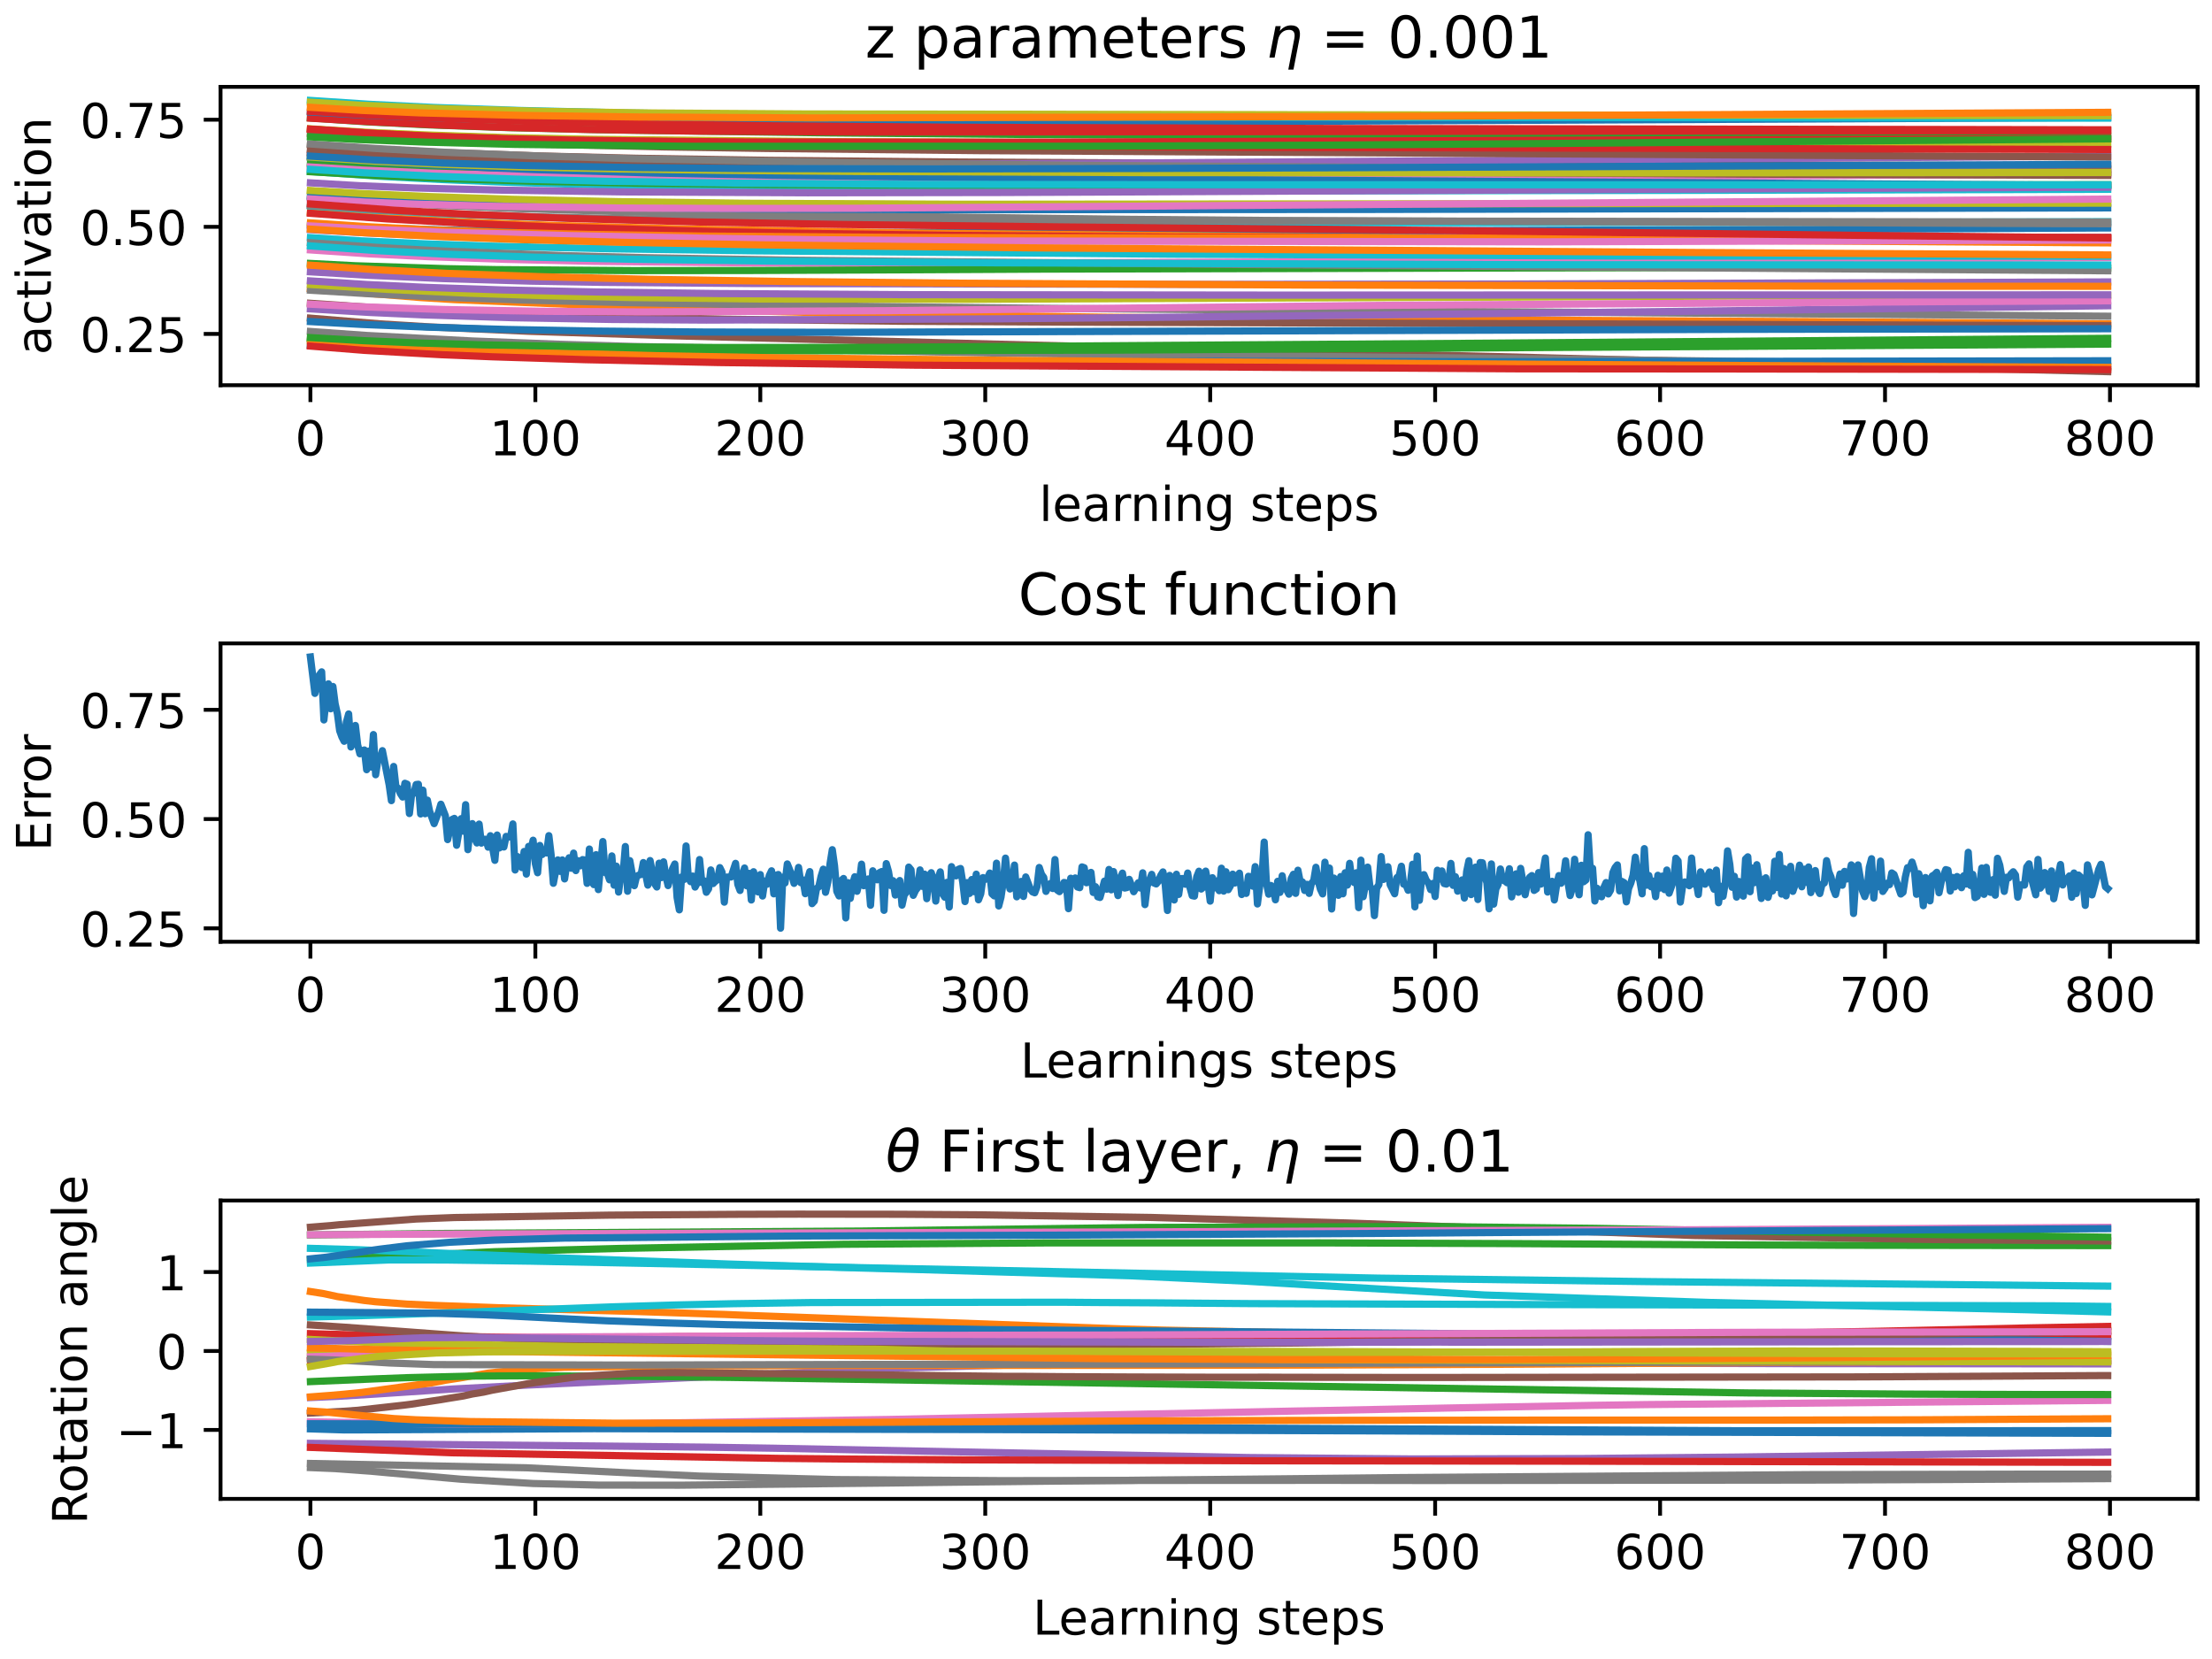 <?xml version="1.0" encoding="utf-8" standalone="no"?>
<!DOCTYPE svg PUBLIC "-//W3C//DTD SVG 1.1//EN"
  "http://www.w3.org/Graphics/SVG/1.1/DTD/svg11.dtd">
<!-- Created with matplotlib (https://matplotlib.org/) -->
<svg height="345.6pt" version="1.1" viewBox="0 0 460.8 345.6" width="460.8pt" xmlns="http://www.w3.org/2000/svg" xmlns:xlink="http://www.w3.org/1999/xlink">
 <defs>
  <style type="text/css">*{stroke-linecap:butt;stroke-linejoin:round;}</style>
 </defs>
 <g id="figure_1">
  <g id="patch_1">
   <path d="M 0 345.6 
L 460.8 345.6 
L 460.8 0 
L 0 0 
z
" style="fill:#ffffff;"/>
  </g>
  <g id="axes_1">
   <g id="patch_2">
    <path d="M 45.944 80.251 
L 457.8 80.251 
L 457.8 18.094 
L 45.944 18.094 
z
" style="fill:#ffffff;"/>
   </g>
   <g id="matplotlib.axis_1">
    <g id="xtick_1">
     <g id="line2d_1">
      <defs>
       <path d="M 0 0 
L 0 3.5 
" id="m48b45141f4" style="stroke:#000000;stroke-width:0.8;"/>
      </defs>
      <g>
       <use style="stroke:#000000;stroke-width:0.8;" x="64.665" xlink:href="#m48b45141f4" y="80.251"/>
      </g>
     </g>
     <g id="text_1">
      <!-- 0 -->
      <g transform="translate(61.483 94.849)scale(0.1 -0.1)">
       <defs>
        <path d="M 31.781 66.406 
Q 24.172 66.406 20.328 58.906 
Q 16.5 51.422 16.5 36.375 
Q 16.5 21.391 20.328 13.891 
Q 24.172 6.391 31.781 6.391 
Q 39.453 6.391 43.281 13.891 
Q 47.125 21.391 47.125 36.375 
Q 47.125 51.422 43.281 58.906 
Q 39.453 66.406 31.781 66.406 
z
M 31.781 74.219 
Q 44.047 74.219 50.516 64.516 
Q 56.984 54.828 56.984 36.375 
Q 56.984 17.969 50.516 8.266 
Q 44.047 -1.422 31.781 -1.422 
Q 19.531 -1.422 13.062 8.266 
Q 6.594 17.969 6.594 36.375 
Q 6.594 54.828 13.062 64.516 
Q 19.531 74.219 31.781 74.219 
z
" id="DejaVuSans-48"/>
       </defs>
       <use xlink:href="#DejaVuSans-48"/>
      </g>
     </g>
    </g>
    <g id="xtick_2">
     <g id="line2d_2">
      <g>
       <use style="stroke:#000000;stroke-width:0.8;" x="111.525" xlink:href="#m48b45141f4" y="80.251"/>
      </g>
     </g>
     <g id="text_2">
      <!-- 100 -->
      <g transform="translate(101.981 94.849)scale(0.1 -0.1)">
       <defs>
        <path d="M 12.406 8.297 
L 28.516 8.297 
L 28.516 63.922 
L 10.984 60.406 
L 10.984 69.391 
L 28.422 72.906 
L 38.281 72.906 
L 38.281 8.297 
L 54.391 8.297 
L 54.391 0 
L 12.406 0 
z
" id="DejaVuSans-49"/>
       </defs>
       <use xlink:href="#DejaVuSans-49"/>
       <use x="63.623" xlink:href="#DejaVuSans-48"/>
       <use x="127.246" xlink:href="#DejaVuSans-48"/>
      </g>
     </g>
    </g>
    <g id="xtick_3">
     <g id="line2d_3">
      <g>
       <use style="stroke:#000000;stroke-width:0.8;" x="158.385" xlink:href="#m48b45141f4" y="80.251"/>
      </g>
     </g>
     <g id="text_3">
      <!-- 200 -->
      <g transform="translate(148.842 94.849)scale(0.1 -0.1)">
       <defs>
        <path d="M 19.188 8.297 
L 53.609 8.297 
L 53.609 0 
L 7.328 0 
L 7.328 8.297 
Q 12.938 14.109 22.625 23.891 
Q 32.328 33.688 34.812 36.531 
Q 39.547 41.844 41.422 45.531 
Q 43.312 49.219 43.312 52.781 
Q 43.312 58.594 39.234 62.25 
Q 35.156 65.922 28.609 65.922 
Q 23.969 65.922 18.812 64.312 
Q 13.672 62.703 7.812 59.422 
L 7.812 69.391 
Q 13.766 71.781 18.938 73 
Q 24.125 74.219 28.422 74.219 
Q 39.75 74.219 46.484 68.547 
Q 53.219 62.891 53.219 53.422 
Q 53.219 48.922 51.531 44.891 
Q 49.859 40.875 45.406 35.406 
Q 44.188 33.984 37.641 27.219 
Q 31.109 20.453 19.188 8.297 
z
" id="DejaVuSans-50"/>
       </defs>
       <use xlink:href="#DejaVuSans-50"/>
       <use x="63.623" xlink:href="#DejaVuSans-48"/>
       <use x="127.246" xlink:href="#DejaVuSans-48"/>
      </g>
     </g>
    </g>
    <g id="xtick_4">
     <g id="line2d_4">
      <g>
       <use style="stroke:#000000;stroke-width:0.8;" x="205.246" xlink:href="#m48b45141f4" y="80.251"/>
      </g>
     </g>
     <g id="text_4">
      <!-- 300 -->
      <g transform="translate(195.702 94.849)scale(0.1 -0.1)">
       <defs>
        <path d="M 40.578 39.312 
Q 47.656 37.797 51.625 33 
Q 55.609 28.219 55.609 21.188 
Q 55.609 10.406 48.188 4.484 
Q 40.766 -1.422 27.094 -1.422 
Q 22.516 -1.422 17.656 -0.516 
Q 12.797 0.391 7.625 2.203 
L 7.625 11.719 
Q 11.719 9.328 16.594 8.109 
Q 21.484 6.891 26.812 6.891 
Q 36.078 6.891 40.938 10.547 
Q 45.797 14.203 45.797 21.188 
Q 45.797 27.641 41.281 31.266 
Q 36.766 34.906 28.719 34.906 
L 20.219 34.906 
L 20.219 43.016 
L 29.109 43.016 
Q 36.375 43.016 40.234 45.922 
Q 44.094 48.828 44.094 54.297 
Q 44.094 59.906 40.109 62.906 
Q 36.141 65.922 28.719 65.922 
Q 24.656 65.922 20.016 65.031 
Q 15.375 64.156 9.812 62.312 
L 9.812 71.094 
Q 15.438 72.656 20.344 73.438 
Q 25.25 74.219 29.594 74.219 
Q 40.828 74.219 47.359 69.109 
Q 53.906 64.016 53.906 55.328 
Q 53.906 49.266 50.438 45.094 
Q 46.969 40.922 40.578 39.312 
z
" id="DejaVuSans-51"/>
       </defs>
       <use xlink:href="#DejaVuSans-51"/>
       <use x="63.623" xlink:href="#DejaVuSans-48"/>
       <use x="127.246" xlink:href="#DejaVuSans-48"/>
      </g>
     </g>
    </g>
    <g id="xtick_5">
     <g id="line2d_5">
      <g>
       <use style="stroke:#000000;stroke-width:0.8;" x="252.106" xlink:href="#m48b45141f4" y="80.251"/>
      </g>
     </g>
     <g id="text_5">
      <!-- 400 -->
      <g transform="translate(242.562 94.849)scale(0.1 -0.1)">
       <defs>
        <path d="M 37.797 64.312 
L 12.891 25.391 
L 37.797 25.391 
z
M 35.203 72.906 
L 47.609 72.906 
L 47.609 25.391 
L 58.016 25.391 
L 58.016 17.188 
L 47.609 17.188 
L 47.609 0 
L 37.797 0 
L 37.797 17.188 
L 4.891 17.188 
L 4.891 26.703 
z
" id="DejaVuSans-52"/>
       </defs>
       <use xlink:href="#DejaVuSans-52"/>
       <use x="63.623" xlink:href="#DejaVuSans-48"/>
       <use x="127.246" xlink:href="#DejaVuSans-48"/>
      </g>
     </g>
    </g>
    <g id="xtick_6">
     <g id="line2d_6">
      <g>
       <use style="stroke:#000000;stroke-width:0.8;" x="298.967" xlink:href="#m48b45141f4" y="80.251"/>
      </g>
     </g>
     <g id="text_6">
      <!-- 500 -->
      <g transform="translate(289.423 94.849)scale(0.1 -0.1)">
       <defs>
        <path d="M 10.797 72.906 
L 49.516 72.906 
L 49.516 64.594 
L 19.828 64.594 
L 19.828 46.734 
Q 21.969 47.469 24.109 47.828 
Q 26.266 48.188 28.422 48.188 
Q 40.625 48.188 47.75 41.5 
Q 54.891 34.812 54.891 23.391 
Q 54.891 11.625 47.562 5.094 
Q 40.234 -1.422 26.906 -1.422 
Q 22.312 -1.422 17.547 -0.641 
Q 12.797 0.141 7.719 1.703 
L 7.719 11.625 
Q 12.109 9.234 16.797 8.062 
Q 21.484 6.891 26.703 6.891 
Q 35.156 6.891 40.078 11.328 
Q 45.016 15.766 45.016 23.391 
Q 45.016 31 40.078 35.438 
Q 35.156 39.891 26.703 39.891 
Q 22.75 39.891 18.812 39.016 
Q 14.891 38.141 10.797 36.281 
z
" id="DejaVuSans-53"/>
       </defs>
       <use xlink:href="#DejaVuSans-53"/>
       <use x="63.623" xlink:href="#DejaVuSans-48"/>
       <use x="127.246" xlink:href="#DejaVuSans-48"/>
      </g>
     </g>
    </g>
    <g id="xtick_7">
     <g id="line2d_7">
      <g>
       <use style="stroke:#000000;stroke-width:0.8;" x="345.827" xlink:href="#m48b45141f4" y="80.251"/>
      </g>
     </g>
     <g id="text_7">
      <!-- 600 -->
      <g transform="translate(336.283 94.849)scale(0.1 -0.1)">
       <defs>
        <path d="M 33.016 40.375 
Q 26.375 40.375 22.484 35.828 
Q 18.609 31.297 18.609 23.391 
Q 18.609 15.531 22.484 10.953 
Q 26.375 6.391 33.016 6.391 
Q 39.656 6.391 43.531 10.953 
Q 47.406 15.531 47.406 23.391 
Q 47.406 31.297 43.531 35.828 
Q 39.656 40.375 33.016 40.375 
z
M 52.594 71.297 
L 52.594 62.312 
Q 48.875 64.062 45.094 64.984 
Q 41.312 65.922 37.594 65.922 
Q 27.828 65.922 22.672 59.328 
Q 17.531 52.734 16.797 39.406 
Q 19.672 43.656 24.016 45.922 
Q 28.375 48.188 33.594 48.188 
Q 44.578 48.188 50.953 41.516 
Q 57.328 34.859 57.328 23.391 
Q 57.328 12.156 50.688 5.359 
Q 44.047 -1.422 33.016 -1.422 
Q 20.359 -1.422 13.672 8.266 
Q 6.984 17.969 6.984 36.375 
Q 6.984 53.656 15.188 63.938 
Q 23.391 74.219 37.203 74.219 
Q 40.922 74.219 44.703 73.484 
Q 48.484 72.75 52.594 71.297 
z
" id="DejaVuSans-54"/>
       </defs>
       <use xlink:href="#DejaVuSans-54"/>
       <use x="63.623" xlink:href="#DejaVuSans-48"/>
       <use x="127.246" xlink:href="#DejaVuSans-48"/>
      </g>
     </g>
    </g>
    <g id="xtick_8">
     <g id="line2d_8">
      <g>
       <use style="stroke:#000000;stroke-width:0.8;" x="392.687" xlink:href="#m48b45141f4" y="80.251"/>
      </g>
     </g>
     <g id="text_8">
      <!-- 700 -->
      <g transform="translate(383.144 94.849)scale(0.1 -0.1)">
       <defs>
        <path d="M 8.203 72.906 
L 55.078 72.906 
L 55.078 68.703 
L 28.609 0 
L 18.312 0 
L 43.219 64.594 
L 8.203 64.594 
z
" id="DejaVuSans-55"/>
       </defs>
       <use xlink:href="#DejaVuSans-55"/>
       <use x="63.623" xlink:href="#DejaVuSans-48"/>
       <use x="127.246" xlink:href="#DejaVuSans-48"/>
      </g>
     </g>
    </g>
    <g id="xtick_9">
     <g id="line2d_9">
      <g>
       <use style="stroke:#000000;stroke-width:0.8;" x="439.548" xlink:href="#m48b45141f4" y="80.251"/>
      </g>
     </g>
     <g id="text_9">
      <!-- 800 -->
      <g transform="translate(430.004 94.849)scale(0.1 -0.1)">
       <defs>
        <path d="M 31.781 34.625 
Q 24.75 34.625 20.719 30.859 
Q 16.703 27.094 16.703 20.516 
Q 16.703 13.922 20.719 10.156 
Q 24.75 6.391 31.781 6.391 
Q 38.812 6.391 42.859 10.172 
Q 46.922 13.969 46.922 20.516 
Q 46.922 27.094 42.891 30.859 
Q 38.875 34.625 31.781 34.625 
z
M 21.922 38.812 
Q 15.578 40.375 12.031 44.719 
Q 8.5 49.078 8.5 55.328 
Q 8.5 64.062 14.719 69.141 
Q 20.953 74.219 31.781 74.219 
Q 42.672 74.219 48.875 69.141 
Q 55.078 64.062 55.078 55.328 
Q 55.078 49.078 51.531 44.719 
Q 48 40.375 41.703 38.812 
Q 48.828 37.156 52.797 32.312 
Q 56.781 27.484 56.781 20.516 
Q 56.781 9.906 50.312 4.234 
Q 43.844 -1.422 31.781 -1.422 
Q 19.734 -1.422 13.25 4.234 
Q 6.781 9.906 6.781 20.516 
Q 6.781 27.484 10.781 32.312 
Q 14.797 37.156 21.922 38.812 
z
M 18.312 54.391 
Q 18.312 48.734 21.844 45.562 
Q 25.391 42.391 31.781 42.391 
Q 38.141 42.391 41.719 45.562 
Q 45.312 48.734 45.312 54.391 
Q 45.312 60.062 41.719 63.234 
Q 38.141 66.406 31.781 66.406 
Q 25.391 66.406 21.844 63.234 
Q 18.312 60.062 18.312 54.391 
z
" id="DejaVuSans-56"/>
       </defs>
       <use xlink:href="#DejaVuSans-56"/>
       <use x="63.623" xlink:href="#DejaVuSans-48"/>
       <use x="127.246" xlink:href="#DejaVuSans-48"/>
      </g>
     </g>
    </g>
    <g id="text_10">
     <!-- learning steps -->
     <g transform="translate(216.464 108.527)scale(0.1 -0.1)">
      <defs>
       <path d="M 9.422 75.984 
L 18.406 75.984 
L 18.406 0 
L 9.422 0 
z
" id="DejaVuSans-108"/>
       <path d="M 56.203 29.594 
L 56.203 25.203 
L 14.891 25.203 
Q 15.484 15.922 20.484 11.062 
Q 25.484 6.203 34.422 6.203 
Q 39.594 6.203 44.453 7.469 
Q 49.312 8.734 54.109 11.281 
L 54.109 2.781 
Q 49.266 0.734 44.188 -0.344 
Q 39.109 -1.422 33.891 -1.422 
Q 20.797 -1.422 13.156 6.188 
Q 5.516 13.812 5.516 26.812 
Q 5.516 40.234 12.766 48.109 
Q 20.016 56 32.328 56 
Q 43.359 56 49.781 48.891 
Q 56.203 41.797 56.203 29.594 
z
M 47.219 32.234 
Q 47.125 39.594 43.094 43.984 
Q 39.062 48.391 32.422 48.391 
Q 24.906 48.391 20.391 44.141 
Q 15.875 39.891 15.188 32.172 
z
" id="DejaVuSans-101"/>
       <path d="M 34.281 27.484 
Q 23.391 27.484 19.188 25 
Q 14.984 22.516 14.984 16.5 
Q 14.984 11.719 18.141 8.906 
Q 21.297 6.109 26.703 6.109 
Q 34.188 6.109 38.703 11.406 
Q 43.219 16.703 43.219 25.484 
L 43.219 27.484 
z
M 52.203 31.203 
L 52.203 0 
L 43.219 0 
L 43.219 8.297 
Q 40.141 3.328 35.547 0.953 
Q 30.953 -1.422 24.312 -1.422 
Q 15.922 -1.422 10.953 3.297 
Q 6 8.016 6 15.922 
Q 6 25.141 12.172 29.828 
Q 18.359 34.516 30.609 34.516 
L 43.219 34.516 
L 43.219 35.406 
Q 43.219 41.609 39.141 45 
Q 35.062 48.391 27.688 48.391 
Q 23 48.391 18.547 47.266 
Q 14.109 46.141 10.016 43.891 
L 10.016 52.203 
Q 14.938 54.109 19.578 55.047 
Q 24.219 56 28.609 56 
Q 40.484 56 46.344 49.844 
Q 52.203 43.703 52.203 31.203 
z
" id="DejaVuSans-97"/>
       <path d="M 41.109 46.297 
Q 39.594 47.172 37.812 47.578 
Q 36.031 48 33.891 48 
Q 26.266 48 22.188 43.047 
Q 18.109 38.094 18.109 28.812 
L 18.109 0 
L 9.078 0 
L 9.078 54.688 
L 18.109 54.688 
L 18.109 46.188 
Q 20.953 51.172 25.484 53.578 
Q 30.031 56 36.531 56 
Q 37.453 56 38.578 55.875 
Q 39.703 55.766 41.062 55.516 
z
" id="DejaVuSans-114"/>
       <path d="M 54.891 33.016 
L 54.891 0 
L 45.906 0 
L 45.906 32.719 
Q 45.906 40.484 42.875 44.328 
Q 39.844 48.188 33.797 48.188 
Q 26.516 48.188 22.312 43.547 
Q 18.109 38.922 18.109 30.906 
L 18.109 0 
L 9.078 0 
L 9.078 54.688 
L 18.109 54.688 
L 18.109 46.188 
Q 21.344 51.125 25.703 53.562 
Q 30.078 56 35.797 56 
Q 45.219 56 50.047 50.172 
Q 54.891 44.344 54.891 33.016 
z
" id="DejaVuSans-110"/>
       <path d="M 9.422 54.688 
L 18.406 54.688 
L 18.406 0 
L 9.422 0 
z
M 9.422 75.984 
L 18.406 75.984 
L 18.406 64.594 
L 9.422 64.594 
z
" id="DejaVuSans-105"/>
       <path d="M 45.406 27.984 
Q 45.406 37.75 41.375 43.109 
Q 37.359 48.484 30.078 48.484 
Q 22.859 48.484 18.828 43.109 
Q 14.797 37.75 14.797 27.984 
Q 14.797 18.266 18.828 12.891 
Q 22.859 7.516 30.078 7.516 
Q 37.359 7.516 41.375 12.891 
Q 45.406 18.266 45.406 27.984 
z
M 54.391 6.781 
Q 54.391 -7.172 48.188 -13.984 
Q 42 -20.797 29.203 -20.797 
Q 24.469 -20.797 20.266 -20.094 
Q 16.062 -19.391 12.109 -17.922 
L 12.109 -9.188 
Q 16.062 -11.328 19.922 -12.344 
Q 23.781 -13.375 27.781 -13.375 
Q 36.625 -13.375 41.016 -8.766 
Q 45.406 -4.156 45.406 5.172 
L 45.406 9.625 
Q 42.625 4.781 38.281 2.391 
Q 33.938 0 27.875 0 
Q 17.828 0 11.672 7.656 
Q 5.516 15.328 5.516 27.984 
Q 5.516 40.672 11.672 48.328 
Q 17.828 56 27.875 56 
Q 33.938 56 38.281 53.609 
Q 42.625 51.219 45.406 46.391 
L 45.406 54.688 
L 54.391 54.688 
z
" id="DejaVuSans-103"/>
       <path id="DejaVuSans-32"/>
       <path d="M 44.281 53.078 
L 44.281 44.578 
Q 40.484 46.531 36.375 47.5 
Q 32.281 48.484 27.875 48.484 
Q 21.188 48.484 17.844 46.438 
Q 14.5 44.391 14.5 40.281 
Q 14.5 37.156 16.891 35.375 
Q 19.281 33.594 26.516 31.984 
L 29.594 31.297 
Q 39.156 29.25 43.188 25.516 
Q 47.219 21.781 47.219 15.094 
Q 47.219 7.469 41.188 3.016 
Q 35.156 -1.422 24.609 -1.422 
Q 20.219 -1.422 15.453 -0.562 
Q 10.688 0.297 5.422 2 
L 5.422 11.281 
Q 10.406 8.688 15.234 7.391 
Q 20.062 6.109 24.812 6.109 
Q 31.156 6.109 34.562 8.281 
Q 37.984 10.453 37.984 14.406 
Q 37.984 18.062 35.516 20.016 
Q 33.062 21.969 24.703 23.781 
L 21.578 24.516 
Q 13.234 26.266 9.516 29.906 
Q 5.812 33.547 5.812 39.891 
Q 5.812 47.609 11.281 51.797 
Q 16.75 56 26.812 56 
Q 31.781 56 36.172 55.266 
Q 40.578 54.547 44.281 53.078 
z
" id="DejaVuSans-115"/>
       <path d="M 18.312 70.219 
L 18.312 54.688 
L 36.812 54.688 
L 36.812 47.703 
L 18.312 47.703 
L 18.312 18.016 
Q 18.312 11.328 20.141 9.422 
Q 21.969 7.516 27.594 7.516 
L 36.812 7.516 
L 36.812 0 
L 27.594 0 
Q 17.188 0 13.234 3.875 
Q 9.281 7.766 9.281 18.016 
L 9.281 47.703 
L 2.688 47.703 
L 2.688 54.688 
L 9.281 54.688 
L 9.281 70.219 
z
" id="DejaVuSans-116"/>
       <path d="M 18.109 8.203 
L 18.109 -20.797 
L 9.078 -20.797 
L 9.078 54.688 
L 18.109 54.688 
L 18.109 46.391 
Q 20.953 51.266 25.266 53.625 
Q 29.594 56 35.594 56 
Q 45.562 56 51.781 48.094 
Q 58.016 40.188 58.016 27.297 
Q 58.016 14.406 51.781 6.484 
Q 45.562 -1.422 35.594 -1.422 
Q 29.594 -1.422 25.266 0.953 
Q 20.953 3.328 18.109 8.203 
z
M 48.688 27.297 
Q 48.688 37.203 44.609 42.844 
Q 40.531 48.484 33.406 48.484 
Q 26.266 48.484 22.188 42.844 
Q 18.109 37.203 18.109 27.297 
Q 18.109 17.391 22.188 11.75 
Q 26.266 6.109 33.406 6.109 
Q 40.531 6.109 44.609 11.75 
Q 48.688 17.391 48.688 27.297 
z
" id="DejaVuSans-112"/>
      </defs>
      <use xlink:href="#DejaVuSans-108"/>
      <use x="27.783" xlink:href="#DejaVuSans-101"/>
      <use x="89.307" xlink:href="#DejaVuSans-97"/>
      <use x="150.586" xlink:href="#DejaVuSans-114"/>
      <use x="189.949" xlink:href="#DejaVuSans-110"/>
      <use x="253.328" xlink:href="#DejaVuSans-105"/>
      <use x="281.111" xlink:href="#DejaVuSans-110"/>
      <use x="344.49" xlink:href="#DejaVuSans-103"/>
      <use x="407.967" xlink:href="#DejaVuSans-32"/>
      <use x="439.754" xlink:href="#DejaVuSans-115"/>
      <use x="491.854" xlink:href="#DejaVuSans-116"/>
      <use x="531.062" xlink:href="#DejaVuSans-101"/>
      <use x="592.586" xlink:href="#DejaVuSans-112"/>
      <use x="656.062" xlink:href="#DejaVuSans-115"/>
     </g>
    </g>
   </g>
   <g id="matplotlib.axis_2">
    <g id="ytick_1">
     <g id="line2d_10">
      <defs>
       <path d="M 0 0 
L -3.5 0 
" id="m8419c15c9c" style="stroke:#000000;stroke-width:0.8;"/>
      </defs>
      <g>
       <use style="stroke:#000000;stroke-width:0.8;" x="45.944" xlink:href="#m8419c15c9c" y="69.562"/>
      </g>
     </g>
     <g id="text_11">
      <!-- 0.25 -->
      <g transform="translate(16.678 73.362)scale(0.1 -0.1)">
       <defs>
        <path d="M 10.688 12.406 
L 21 12.406 
L 21 0 
L 10.688 0 
z
" id="DejaVuSans-46"/>
       </defs>
       <use xlink:href="#DejaVuSans-48"/>
       <use x="63.623" xlink:href="#DejaVuSans-46"/>
       <use x="95.41" xlink:href="#DejaVuSans-50"/>
       <use x="159.033" xlink:href="#DejaVuSans-53"/>
      </g>
     </g>
    </g>
    <g id="ytick_2">
     <g id="line2d_11">
      <g>
       <use style="stroke:#000000;stroke-width:0.8;" x="45.944" xlink:href="#m8419c15c9c" y="47.25"/>
      </g>
     </g>
     <g id="text_12">
      <!-- 0.50 -->
      <g transform="translate(16.678 51.05)scale(0.1 -0.1)">
       <use xlink:href="#DejaVuSans-48"/>
       <use x="63.623" xlink:href="#DejaVuSans-46"/>
       <use x="95.41" xlink:href="#DejaVuSans-53"/>
       <use x="159.033" xlink:href="#DejaVuSans-48"/>
      </g>
     </g>
    </g>
    <g id="ytick_3">
     <g id="line2d_12">
      <g>
       <use style="stroke:#000000;stroke-width:0.8;" x="45.944" xlink:href="#m8419c15c9c" y="24.938"/>
      </g>
     </g>
     <g id="text_13">
      <!-- 0.75 -->
      <g transform="translate(16.678 28.738)scale(0.1 -0.1)">
       <use xlink:href="#DejaVuSans-48"/>
       <use x="63.623" xlink:href="#DejaVuSans-46"/>
       <use x="95.41" xlink:href="#DejaVuSans-55"/>
       <use x="159.033" xlink:href="#DejaVuSans-53"/>
      </g>
     </g>
    </g>
    <g id="text_14">
     <!-- activation -->
     <g transform="translate(10.599 73.936)rotate(-90)scale(0.1 -0.1)">
      <defs>
       <path d="M 48.781 52.594 
L 48.781 44.188 
Q 44.969 46.297 41.141 47.344 
Q 37.312 48.391 33.406 48.391 
Q 24.656 48.391 19.812 42.844 
Q 14.984 37.312 14.984 27.297 
Q 14.984 17.281 19.812 11.734 
Q 24.656 6.203 33.406 6.203 
Q 37.312 6.203 41.141 7.25 
Q 44.969 8.297 48.781 10.406 
L 48.781 2.094 
Q 45.016 0.344 40.984 -0.531 
Q 36.969 -1.422 32.422 -1.422 
Q 20.062 -1.422 12.781 6.344 
Q 5.516 14.109 5.516 27.297 
Q 5.516 40.672 12.859 48.328 
Q 20.219 56 33.016 56 
Q 37.156 56 41.109 55.141 
Q 45.062 54.297 48.781 52.594 
z
" id="DejaVuSans-99"/>
       <path d="M 2.984 54.688 
L 12.5 54.688 
L 29.594 8.797 
L 46.688 54.688 
L 56.203 54.688 
L 35.688 0 
L 23.484 0 
z
" id="DejaVuSans-118"/>
       <path d="M 30.609 48.391 
Q 23.391 48.391 19.188 42.75 
Q 14.984 37.109 14.984 27.297 
Q 14.984 17.484 19.156 11.844 
Q 23.344 6.203 30.609 6.203 
Q 37.797 6.203 41.984 11.859 
Q 46.188 17.531 46.188 27.297 
Q 46.188 37.016 41.984 42.703 
Q 37.797 48.391 30.609 48.391 
z
M 30.609 56 
Q 42.328 56 49.016 48.375 
Q 55.719 40.766 55.719 27.297 
Q 55.719 13.875 49.016 6.219 
Q 42.328 -1.422 30.609 -1.422 
Q 18.844 -1.422 12.172 6.219 
Q 5.516 13.875 5.516 27.297 
Q 5.516 40.766 12.172 48.375 
Q 18.844 56 30.609 56 
z
" id="DejaVuSans-111"/>
      </defs>
      <use xlink:href="#DejaVuSans-97"/>
      <use x="61.279" xlink:href="#DejaVuSans-99"/>
      <use x="116.26" xlink:href="#DejaVuSans-116"/>
      <use x="155.469" xlink:href="#DejaVuSans-105"/>
      <use x="183.252" xlink:href="#DejaVuSans-118"/>
      <use x="242.432" xlink:href="#DejaVuSans-97"/>
      <use x="303.711" xlink:href="#DejaVuSans-116"/>
      <use x="342.92" xlink:href="#DejaVuSans-105"/>
      <use x="370.703" xlink:href="#DejaVuSans-111"/>
      <use x="431.885" xlink:href="#DejaVuSans-110"/>
     </g>
    </g>
   </g>
   <g id="line2d_13">
    <path clip-path="url(#p5ef477f5ba)" d="M 64.665 46.833 
L 72.162 47.212 
L 80.597 47.539 
L 93.25 47.924 
L 107.776 48.224 
L 126.052 48.424 
L 147.608 48.506 
L 178.535 48.46 
L 316.305 47.986 
L 375.349 47.795 
L 439.079 47.489 
L 439.079 47.489 
" style="fill:none;stroke:#1f77b4;stroke-linecap:square;stroke-width:1.5;"/>
   </g>
   <g id="line2d_14">
    <path clip-path="url(#p5ef477f5ba)" d="M 64.665 60.133 
L 87.626 61.99 
L 94.655 62.416 
L 142.922 64.41 
L 167.758 65.064 
L 185.564 65.432 
L 230.082 66.075 
L 255.386 66.312 
L 340.672 66.808 
L 376.755 67.001 
L 411.9 67.247 
L 439.079 67.473 
L 439.079 67.473 
" style="fill:none;stroke:#ff7f0e;stroke-linecap:square;stroke-width:1.5;"/>
   </g>
   <g id="line2d_15">
    <path clip-path="url(#p5ef477f5ba)" d="M 64.665 24.57 
L 76.38 25.381 
L 89.501 26.021 
L 105.902 26.584 
L 127.926 27.084 
L 172.444 27.687 
L 213.681 28.023 
L 276.942 28.299 
L 329.894 28.379 
L 386.595 28.394 
L 438.142 28.413 
L 439.079 28.413 
L 439.079 28.413 
" style="fill:none;stroke:#2ca02c;stroke-linecap:square;stroke-width:1.5;"/>
   </g>
   <g id="line2d_16">
    <path clip-path="url(#p5ef477f5ba)" d="M 64.665 24.626 
L 78.254 25.417 
L 92.312 26.079 
L 105.433 26.542 
L 122.772 26.981 
L 146.202 27.326 
L 177.598 27.501 
L 245.077 27.449 
L 341.141 27.309 
L 439.079 27.212 
L 439.079 27.212 
" style="fill:none;stroke:#d62728;stroke-linecap:square;stroke-width:1.5;"/>
   </g>
   <g id="line2d_17">
    <path clip-path="url(#p5ef477f5ba)" d="M 64.665 47.848 
L 75.911 48.498 
L 88.563 49.056 
L 104.027 49.544 
L 124.177 49.941 
L 149.013 50.195 
L 188.845 50.306 
L 439.079 49.452 
L 439.079 49.452 
" style="fill:none;stroke:#9467bd;stroke-linecap:square;stroke-width:1.5;"/>
   </g>
   <g id="line2d_18">
    <path clip-path="url(#p5ef477f5ba)" d="M 64.665 30.152 
L 77.786 31.045 
L 92.781 31.797 
L 112.462 32.489 
L 132.612 32.97 
L 160.26 33.398 
L 200.091 33.754 
L 253.512 34.021 
L 360.354 34.333 
L 439.079 34.522 
L 439.079 34.522 
" style="fill:none;stroke:#8c564b;stroke-linecap:square;stroke-width:1.5;"/>
   </g>
   <g id="line2d_19">
    <path clip-path="url(#p5ef477f5ba)" d="M 64.665 52.064 
L 76.848 52.878 
L 89.032 53.467 
L 105.433 54.032 
L 123.709 54.443 
L 155.574 54.772 
L 186.97 54.841 
L 311.15 54.396 
L 439.079 53.679 
L 439.079 53.679 
" style="fill:none;stroke:#e377c2;stroke-linecap:square;stroke-width:1.5;"/>
   </g>
   <g id="line2d_20">
    <path clip-path="url(#p5ef477f5ba)" d="M 64.665 60.459 
L 77.317 61.218 
L 92.312 61.934 
L 108.713 62.504 
L 130.269 63.04 
L 170.569 63.711 
L 217.898 64.228 
L 262.884 64.593 
L 282.565 64.737 
L 329.426 65.062 
L 424.084 65.75 
L 439.079 65.872 
L 439.079 65.872 
" style="fill:none;stroke:#7f7f7f;stroke-linecap:square;stroke-width:1.5;"/>
   </g>
   <g id="line2d_21">
    <path clip-path="url(#p5ef477f5ba)" d="M 64.665 59.262 
L 80.597 60.276 
L 97.467 61.069 
L 113.868 61.6 
L 131.206 61.978 
L 157.917 62.285 
L 200.56 62.351 
L 363.165 61.677 
L 413.774 61.619 
L 439.079 61.602 
L 439.079 61.602 
" style="fill:none;stroke:#bcbd22;stroke-linecap:square;stroke-width:1.5;"/>
   </g>
   <g id="line2d_22">
    <path clip-path="url(#p5ef477f5ba)" d="M 64.665 49.497 
L 74.974 50.158 
L 88.095 50.778 
L 102.153 51.263 
L 126.52 51.82 
L 156.98 52.25 
L 244.14 52.964 
L 339.266 53.343 
L 439.079 53.376 
L 439.079 53.376 
" style="fill:none;stroke:#17becf;stroke-linecap:square;stroke-width:1.5;"/>
   </g>
   <g id="line2d_23">
    <path clip-path="url(#p5ef477f5ba)" d="M 64.665 23.333 
L 75.443 23.948 
L 92.312 24.632 
L 112.462 25.155 
L 138.704 25.493 
L 180.41 25.602 
L 241.797 25.416 
L 284.44 25.21 
L 439.079 24.499 
L 439.079 24.499 
" style="fill:none;stroke:#1f77b4;stroke-linecap:square;stroke-width:1.5;"/>
   </g>
   <g id="line2d_24">
    <path clip-path="url(#p5ef477f5ba)" d="M 64.665 44.225 
L 80.129 45.357 
L 99.341 46.354 
L 114.805 46.938 
L 142.453 47.697 
L 190.719 48.553 
L 328.957 49.897 
L 439.079 50.594 
L 439.079 50.594 
" style="fill:none;stroke:#ff7f0e;stroke-linecap:square;stroke-width:1.5;"/>
   </g>
   <g id="line2d_25">
    <path clip-path="url(#p5ef477f5ba)" d="M 64.665 54.88 
L 74.037 55.361 
L 92.781 55.961 
L 103.09 56.162 
L 131.675 56.374 
L 156.511 56.348 
L 187.439 56.211 
L 207.12 56.113 
L 217.898 56.058 
L 351.45 55.746 
L 439.079 55.855 
L 439.079 55.855 
" style="fill:none;stroke:#2ca02c;stroke-linecap:square;stroke-width:1.5;"/>
   </g>
   <g id="line2d_26">
    <path clip-path="url(#p5ef477f5ba)" d="M 64.665 44.436 
L 80.597 45.608 
L 97.936 46.563 
L 115.274 47.288 
L 149.951 48.27 
L 165.883 48.582 
L 198.685 49.036 
L 245.546 49.413 
L 285.846 49.578 
L 439.079 49.46 
L 439.079 49.46 
" style="fill:none;stroke:#d62728;stroke-linecap:square;stroke-width:1.5;"/>
   </g>
   <g id="line2d_27">
    <path clip-path="url(#p5ef477f5ba)" d="M 64.665 31.847 
L 75.911 32.476 
L 88.563 33.026 
L 105.902 33.572 
L 124.177 33.937 
L 147.139 34.169 
L 180.41 34.222 
L 226.333 34.026 
L 346.764 33.159 
L 439.079 32.522 
L 439.079 32.522 
" style="fill:none;stroke:#9467bd;stroke-linecap:square;stroke-width:1.5;"/>
   </g>
   <g id="line2d_28">
    <path clip-path="url(#p5ef477f5ba)" d="M 64.665 66.276 
L 79.191 67.467 
L 89.501 68.099 
L 110.119 69.011 
L 140.579 69.964 
L 215.555 71.898 
L 225.396 72.147 
L 238.048 72.463 
L 249.295 72.733 
L 261.01 73.031 
L 364.571 75.595 
L 369.257 75.713 
L 381.441 76.013 
L 416.586 76.866 
L 439.079 77.425 
L 439.079 77.425 
" style="fill:none;stroke:#8c564b;stroke-linecap:square;stroke-width:1.5;"/>
   </g>
   <g id="line2d_29">
    <path clip-path="url(#p5ef477f5ba)" d="M 64.665 34.396 
L 77.317 35.17 
L 96.998 35.991 
L 112.462 36.407 
L 136.361 36.79 
L 158.854 36.967 
L 204.777 37.061 
L 306.933 36.855 
L 439.079 36.293 
L 439.079 36.293 
" style="fill:none;stroke:#e377c2;stroke-linecap:square;stroke-width:1.5;"/>
   </g>
   <g id="line2d_30">
    <path clip-path="url(#p5ef477f5ba)" d="M 64.665 69.054 
L 76.38 69.882 
L 98.404 71.03 
L 116.68 71.72 
L 132.144 72.177 
L 208.526 73.565 
L 220.71 73.715 
L 285.846 74.375 
L 300.372 74.529 
L 325.208 74.809 
L 340.672 75.004 
L 350.982 75.131 
L 372.069 75.413 
L 385.658 75.606 
L 399.716 75.797 
L 439.079 76.338 
L 439.079 76.338 
" style="fill:none;stroke:#7f7f7f;stroke-linecap:square;stroke-width:1.5;"/>
   </g>
   <g id="line2d_31">
    <path clip-path="url(#p5ef477f5ba)" d="M 64.665 26.834 
L 76.38 27.546 
L 88.563 28.098 
L 104.965 28.633 
L 123.709 29.025 
L 173.381 29.502 
L 245.546 29.792 
L 338.329 29.936 
L 439.079 29.99 
L 439.079 29.99 
" style="fill:none;stroke:#bcbd22;stroke-linecap:square;stroke-width:1.5;"/>
   </g>
   <g id="line2d_32">
    <path clip-path="url(#p5ef477f5ba)" d="M 64.665 42.893 
L 78.254 43.817 
L 93.718 44.597 
L 109.182 45.172 
L 132.612 45.784 
L 156.511 46.171 
L 179.004 46.367 
L 224.927 46.48 
L 283.503 46.403 
L 372.537 46.305 
L 406.745 46.263 
L 439.079 46.177 
L 439.079 46.177 
" style="fill:none;stroke:#17becf;stroke-linecap:square;stroke-width:1.5;"/>
   </g>
   <g id="line2d_33">
    <path clip-path="url(#p5ef477f5ba)" d="M 64.665 71.912 
L 77.317 72.65 
L 101.684 73.646 
L 128.863 74.385 
L 148.545 74.728 
L 214.149 75.234 
L 311.15 75.351 
L 437.205 75.158 
L 439.079 75.151 
L 439.079 75.151 
" style="fill:none;stroke:#1f77b4;stroke-linecap:square;stroke-width:1.5;"/>
   </g>
   <g id="line2d_34">
    <path clip-path="url(#p5ef477f5ba)" d="M 64.665 46.431 
L 76.848 47.237 
L 90.907 47.93 
L 105.433 48.432 
L 122.772 48.837 
L 146.202 49.174 
L 188.376 49.461 
L 261.478 49.593 
L 439.079 49.633 
L 439.079 49.633 
" style="fill:none;stroke:#ff7f0e;stroke-linecap:square;stroke-width:1.5;"/>
   </g>
   <g id="line2d_35">
    <path clip-path="url(#p5ef477f5ba)" d="M 64.665 70.587 
L 79.191 71.56 
L 91.844 72.183 
L 106.839 72.668 
L 126.989 72.981 
L 155.574 73.118 
L 232.425 72.933 
L 439.079 71.683 
L 439.079 71.683 
" style="fill:none;stroke:#2ca02c;stroke-linecap:square;stroke-width:1.5;"/>
   </g>
   <g id="line2d_36">
    <path clip-path="url(#p5ef477f5ba)" d="M 64.665 23.203 
L 76.38 23.939 
L 89.969 24.585 
L 111.056 25.3 
L 134.018 25.824 
L 161.197 26.21 
L 200.56 26.514 
L 280.691 26.774 
L 439.079 27.037 
L 439.079 27.037 
" style="fill:none;stroke:#d62728;stroke-linecap:square;stroke-width:1.5;"/>
   </g>
   <g id="line2d_37">
    <path clip-path="url(#p5ef477f5ba)" d="M 64.665 56.625 
L 76.848 57.354 
L 92.312 58.033 
L 110.588 58.567 
L 125.583 58.818 
L 156.511 59.063 
L 250.7 59.243 
L 313.493 59.167 
L 439.079 58.726 
L 439.079 58.726 
" style="fill:none;stroke:#9467bd;stroke-linecap:square;stroke-width:1.5;"/>
   </g>
   <g id="line2d_38">
    <path clip-path="url(#p5ef477f5ba)" d="M 64.665 63.183 
L 77.786 64.082 
L 92.781 64.836 
L 115.274 65.632 
L 151.356 66.498 
L 187.907 66.926 
L 222.584 67.104 
L 439.079 67.851 
L 439.079 67.851 
" style="fill:none;stroke:#8c564b;stroke-linecap:square;stroke-width:1.5;"/>
   </g>
   <g id="line2d_39">
    <path clip-path="url(#p5ef477f5ba)" d="M 64.665 47.068 
L 75.443 47.683 
L 91.844 48.367 
L 119.023 49.088 
L 146.67 49.622 
L 170.101 49.94 
L 204.309 50.202 
L 322.397 50.378 
L 439.079 50.004 
L 439.079 50.004 
" style="fill:none;stroke:#e377c2;stroke-linecap:square;stroke-width:1.5;"/>
   </g>
   <g id="line2d_40">
    <path clip-path="url(#p5ef477f5ba)" d="M 64.665 42.787 
L 78.723 43.768 
L 95.124 44.591 
L 111.525 45.163 
L 127.926 45.523 
L 144.327 45.714 
L 201.028 45.926 
L 439.079 46.251 
L 439.079 46.251 
" style="fill:none;stroke:#7f7f7f;stroke-linecap:square;stroke-width:1.5;"/>
   </g>
   <g id="line2d_41">
    <path clip-path="url(#p5ef477f5ba)" d="M 64.665 39.769 
L 76.848 40.519 
L 91.844 41.211 
L 110.119 41.795 
L 128.863 42.168 
L 154.637 42.446 
L 193.062 42.601 
L 282.097 42.609 
L 384.252 42.467 
L 439.079 42.323 
L 439.079 42.323 
" style="fill:none;stroke:#bcbd22;stroke-linecap:square;stroke-width:1.5;"/>
   </g>
   <g id="line2d_42">
    <path clip-path="url(#p5ef477f5ba)" d="M 64.665 20.919 
L 76.848 21.719 
L 90.438 22.386 
L 108.245 23.003 
L 130.738 23.527 
L 156.042 23.902 
L 195.405 24.224 
L 240.391 24.394 
L 332.706 24.495 
L 439.079 24.611 
L 439.079 24.611 
" style="fill:none;stroke:#17becf;stroke-linecap:square;stroke-width:1.5;"/>
   </g>
   <g id="line2d_43">
    <path clip-path="url(#p5ef477f5ba)" d="M 64.665 66.992 
L 75.443 67.588 
L 89.032 68.145 
L 105.433 68.628 
L 124.177 68.968 
L 146.67 69.166 
L 173.381 69.225 
L 273.193 68.908 
L 364.102 68.604 
L 439.079 68.484 
L 439.079 68.484 
" style="fill:none;stroke:#1f77b4;stroke-linecap:square;stroke-width:1.5;"/>
   </g>
   <g id="line2d_44">
    <path clip-path="url(#p5ef477f5ba)" d="M 64.665 55.241 
L 78.254 56.187 
L 93.25 56.954 
L 112.931 57.652 
L 135.424 58.192 
L 165.414 58.658 
L 200.56 58.997 
L 271.319 59.381 
L 382.378 59.622 
L 439.079 59.642 
L 439.079 59.642 
" style="fill:none;stroke:#ff7f0e;stroke-linecap:square;stroke-width:1.5;"/>
   </g>
   <g id="line2d_45">
    <path clip-path="url(#p5ef477f5ba)" d="M 64.665 34.041 
L 75.443 34.687 
L 98.404 35.707 
L 132.612 36.689 
L 176.661 37.377 
L 307.401 38.281 
L 323.803 38.347 
L 334.58 38.394 
L 347.701 38.448 
L 439.079 38.709 
L 439.079 38.709 
" style="fill:none;stroke:#2ca02c;stroke-linecap:square;stroke-width:1.5;"/>
   </g>
   <g id="line2d_46">
    <path clip-path="url(#p5ef477f5ba)" d="M 64.665 26.895 
L 78.723 27.84 
L 91.375 28.447 
L 105.433 28.891 
L 119.023 29.18 
L 141.047 29.462 
L 155.105 29.561 
L 207.12 29.617 
L 219.304 29.597 
L 273.193 29.416 
L 294.281 29.331 
L 345.827 29.138 
L 365.977 29.064 
L 439.079 28.848 
L 439.079 28.848 
" style="fill:none;stroke:#d62728;stroke-linecap:square;stroke-width:1.5;"/>
   </g>
   <g id="line2d_47">
    <path clip-path="url(#p5ef477f5ba)" d="M 64.665 64.342 
L 76.848 65.084 
L 88.095 65.59 
L 106.839 66.186 
L 127.458 66.547 
L 147.139 66.681 
L 208.526 66.414 
L 244.14 66.075 
L 277.411 65.729 
L 359.885 64.739 
L 439.079 63.693 
L 439.079 63.693 
" style="fill:none;stroke:#9467bd;stroke-linecap:square;stroke-width:1.5;"/>
   </g>
   <g id="line2d_48">
    <path clip-path="url(#p5ef477f5ba)" d="M 64.665 27.811 
L 76.848 28.605 
L 92.312 29.362 
L 110.119 29.973 
L 138.235 30.603 
L 159.791 30.93 
L 203.84 31.376 
L 384.721 32.411 
L 433.456 32.686 
L 439.079 32.718 
L 439.079 32.718 
" style="fill:none;stroke:#8c564b;stroke-linecap:square;stroke-width:1.5;"/>
   </g>
   <g id="line2d_49">
    <path clip-path="url(#p5ef477f5ba)" d="M 64.665 63.368 
L 75.443 63.91 
L 92.312 64.474 
L 112.462 64.843 
L 133.549 64.982 
L 184.627 64.728 
L 287.251 63.615 
L 405.34 62.832 
L 439.079 62.668 
L 439.079 62.668 
" style="fill:none;stroke:#e377c2;stroke-linecap:square;stroke-width:1.5;"/>
   </g>
   <g id="line2d_50">
    <path clip-path="url(#p5ef477f5ba)" d="M 64.665 41.082 
L 77.786 42.021 
L 92.312 42.814 
L 107.776 43.45 
L 131.206 44.144 
L 157.448 44.686 
L 234.768 45.688 
L 266.164 45.939 
L 428.301 46.582 
L 439.079 46.606 
L 439.079 46.606 
" style="fill:none;stroke:#7f7f7f;stroke-linecap:square;stroke-width:1.5;"/>
   </g>
   <g id="line2d_51">
    <path clip-path="url(#p5ef477f5ba)" d="M 64.665 21.295 
L 75.443 21.934 
L 92.312 22.645 
L 112.931 23.195 
L 134.955 23.526 
L 167.289 23.737 
L 216.492 23.798 
L 277.411 23.912 
L 379.098 24.019 
L 439.079 24.107 
L 439.079 24.107 
" style="fill:none;stroke:#bcbd22;stroke-linecap:square;stroke-width:1.5;"/>
   </g>
   <g id="line2d_52">
    <path clip-path="url(#p5ef477f5ba)" d="M 64.665 35.717 
L 79.191 36.726 
L 91.844 37.401 
L 105.902 37.976 
L 127.926 38.626 
L 148.545 39.045 
L 204.309 39.68 
L 236.642 39.797 
L 299.435 39.728 
L 350.513 39.658 
L 439.079 39.438 
L 439.079 39.438 
" style="fill:none;stroke:#17becf;stroke-linecap:square;stroke-width:1.5;"/>
   </g>
   <g id="line2d_53">
    <path clip-path="url(#p5ef477f5ba)" d="M 64.665 40.866 
L 76.38 41.601 
L 89.501 42.214 
L 105.433 42.742 
L 125.115 43.168 
L 153.699 43.509 
L 194.937 43.689 
L 286.783 43.628 
L 439.079 43.3 
L 439.079 43.3 
" style="fill:none;stroke:#1f77b4;stroke-linecap:square;stroke-width:1.5;"/>
   </g>
   <g id="line2d_54">
    <path clip-path="url(#p5ef477f5ba)" d="M 64.665 71.064 
L 78.254 71.971 
L 94.187 72.786 
L 111.056 73.423 
L 136.83 74.096 
L 160.26 74.511 
L 214.149 75.112 
L 310.682 75.817 
L 365.04 76.149 
L 409.557 76.386 
L 439.079 76.527 
L 439.079 76.527 
" style="fill:none;stroke:#ff7f0e;stroke-linecap:square;stroke-width:1.5;"/>
   </g>
   <g id="line2d_55">
    <path clip-path="url(#p5ef477f5ba)" d="M 64.665 70.333 
L 75.911 70.978 
L 87.158 71.449 
L 100.747 71.847 
L 122.303 72.217 
L 149.482 72.39 
L 183.221 72.356 
L 308.807 71.499 
L 414.712 70.671 
L 439.079 70.484 
L 439.079 70.484 
" style="fill:none;stroke:#2ca02c;stroke-linecap:square;stroke-width:1.5;"/>
   </g>
   <g id="line2d_56">
    <path clip-path="url(#p5ef477f5ba)" d="M 64.665 26.927 
L 77.317 27.76 
L 89.501 28.384 
L 106.839 29.04 
L 128.395 29.593 
L 158.854 30.07 
L 197.28 30.407 
L 263.353 30.71 
L 439.079 31.143 
L 439.079 31.143 
" style="fill:none;stroke:#d62728;stroke-linecap:square;stroke-width:1.5;"/>
   </g>
   <g id="line2d_57">
    <path clip-path="url(#p5ef477f5ba)" d="M 64.665 58.518 
L 76.38 59.266 
L 88.563 59.855 
L 104.496 60.394 
L 124.177 60.823 
L 149.482 61.15 
L 189.782 61.389 
L 265.696 61.476 
L 340.672 61.447 
L 439.079 61.418 
L 439.079 61.418 
" style="fill:none;stroke:#9467bd;stroke-linecap:square;stroke-width:1.5;"/>
   </g>
   <g id="line2d_58">
    <path clip-path="url(#p5ef477f5ba)" d="M 64.665 31.817 
L 77.317 32.624 
L 89.969 33.241 
L 106.839 33.85 
L 128.395 34.372 
L 157.917 34.786 
L 186.97 35.002 
L 241.328 35.171 
L 327.551 35.233 
L 439.079 35.197 
L 439.079 35.197 
" style="fill:none;stroke:#8c564b;stroke-linecap:square;stroke-width:1.5;"/>
   </g>
   <g id="line2d_59">
    <path clip-path="url(#p5ef477f5ba)" d="M 64.665 34.78 
L 75.443 35.426 
L 89.501 36.038 
L 104.027 36.474 
L 123.709 36.866 
L 179.473 37.263 
L 224.927 37.231 
L 261.478 37.104 
L 330.832 36.777 
L 417.992 36.33 
L 439.079 36.22 
L 439.079 36.22 
" style="fill:none;stroke:#e377c2;stroke-linecap:square;stroke-width:1.5;"/>
   </g>
   <g id="line2d_60">
    <path clip-path="url(#p5ef477f5ba)" d="M 64.665 50.57 
L 79.66 51.607 
L 92.781 52.316 
L 117.617 53.252 
L 134.018 53.669 
L 164.946 54.202 
L 253.512 55.056 
L 330.363 55.636 
L 347.233 55.762 
L 383.315 56.018 
L 439.079 56.412 
L 439.079 56.412 
" style="fill:none;stroke:#7f7f7f;stroke-linecap:square;stroke-width:1.5;"/>
   </g>
   <g id="line2d_61">
    <path clip-path="url(#p5ef477f5ba)" d="M 64.665 39.687 
L 75.911 40.347 
L 89.501 40.951 
L 106.839 41.522 
L 128.863 42.012 
L 155.574 42.348 
L 201.028 42.547 
L 439.079 42.321 
L 439.079 42.321 
" style="fill:none;stroke:#bcbd22;stroke-linecap:square;stroke-width:1.5;"/>
   </g>
   <g id="line2d_62">
    <path clip-path="url(#p5ef477f5ba)" d="M 64.665 51.236 
L 78.723 52.223 
L 93.25 52.962 
L 111.525 53.582 
L 131.206 54.001 
L 159.791 54.384 
L 207.12 54.749 
L 318.179 55.139 
L 439.079 55.212 
L 439.079 55.212 
" style="fill:none;stroke:#17becf;stroke-linecap:square;stroke-width:1.5;"/>
   </g>
   <g id="line2d_63">
    <path clip-path="url(#p5ef477f5ba)" d="M 64.665 32.753 
L 80.597 33.837 
L 102.153 34.96 
L 111.525 35.337 
L 136.83 36.062 
L 160.728 36.501 
L 198.685 36.961 
L 272.725 37.53 
L 305.527 37.744 
L 337.861 37.96 
L 439.079 38.633 
L 439.079 38.633 
" style="fill:none;stroke:#1f77b4;stroke-linecap:square;stroke-width:1.5;"/>
   </g>
   <g id="line2d_64">
    <path clip-path="url(#p5ef477f5ba)" d="M 64.665 22.353 
L 75.443 23 
L 87.626 23.513 
L 108.713 24.043 
L 133.081 24.375 
L 169.163 24.566 
L 288.189 24.256 
L 364.571 23.837 
L 378.629 23.754 
L 439.079 23.4 
L 439.079 23.4 
" style="fill:none;stroke:#ff7f0e;stroke-linecap:square;stroke-width:1.5;"/>
   </g>
   <g id="line2d_65">
    <path clip-path="url(#p5ef477f5ba)" d="M 64.665 35.773 
L 77.786 36.539 
L 94.187 37.246 
L 111.525 37.763 
L 132.612 38.16 
L 161.197 38.448 
L 193.062 38.582 
L 260.072 38.602 
L 404.402 38.516 
L 439.079 38.472 
L 439.079 38.472 
" style="fill:none;stroke:#2ca02c;stroke-linecap:square;stroke-width:1.5;"/>
   </g>
   <g id="line2d_66">
    <path clip-path="url(#p5ef477f5ba)" d="M 64.665 72.096 
L 75.911 72.987 
L 91.844 73.884 
L 102.622 74.33 
L 121.834 74.926 
L 149.482 75.519 
L 190.719 76.072 
L 316.305 76.834 
L 358.479 76.862 
L 434.393 76.973 
L 439.079 76.992 
L 439.079 76.992 
" style="fill:none;stroke:#d62728;stroke-linecap:square;stroke-width:1.5;"/>
   </g>
   <g id="line2d_67">
    <path clip-path="url(#p5ef477f5ba)" d="M 64.665 38.092 
L 74.974 38.689 
L 86.22 39.148 
L 104.496 39.617 
L 129.801 39.976 
L 168.226 40.163 
L 208.526 40.101 
L 236.642 39.977 
L 368.32 39.32 
L 439.079 38.997 
L 439.079 38.997 
" style="fill:none;stroke:#9467bd;stroke-linecap:square;stroke-width:1.5;"/>
   </g>
   <g id="line2d_68">
    <path clip-path="url(#p5ef477f5ba)" d="M 64.665 31.216 
L 80.129 32.285 
L 101.216 33.373 
L 119.96 34.038 
L 148.545 34.679 
L 206.652 35.381 
L 361.759 36.268 
L 439.079 36.546 
L 439.079 36.546 
" style="fill:none;stroke:#8c564b;stroke-linecap:square;stroke-width:1.5;"/>
   </g>
   <g id="line2d_69">
    <path clip-path="url(#p5ef477f5ba)" d="M 64.665 41.441 
L 75.911 42.086 
L 86.22 42.508 
L 103.09 42.976 
L 129.332 43.335 
L 150.888 43.423 
L 177.598 43.389 
L 439.079 41.471 
L 439.079 41.471 
" style="fill:none;stroke:#e377c2;stroke-linecap:square;stroke-width:1.5;"/>
   </g>
   <g id="line2d_70">
    <path clip-path="url(#p5ef477f5ba)" d="M 64.665 29.995 
L 78.254 30.935 
L 93.25 31.748 
L 112.462 32.509 
L 132.144 33.075 
L 174.787 33.863 
L 223.521 34.419 
L 438.61 35.919 
L 439.079 35.921 
L 439.079 35.921 
" style="fill:none;stroke:#7f7f7f;stroke-linecap:square;stroke-width:1.5;"/>
   </g>
   <g id="line2d_71">
    <path clip-path="url(#p5ef477f5ba)" d="M 64.665 32.726 
L 78.254 33.595 
L 91.844 34.224 
L 108.713 34.771 
L 128.863 35.198 
L 151.356 35.499 
L 179.004 35.725 
L 238.985 35.964 
L 347.233 36.018 
L 439.079 35.94 
L 439.079 35.94 
" style="fill:none;stroke:#bcbd22;stroke-linecap:square;stroke-width:1.5;"/>
   </g>
   <g id="line2d_72">
    <path clip-path="url(#p5ef477f5ba)" d="M 64.665 35.284 
L 75.911 35.999 
L 90.438 36.706 
L 107.308 37.304 
L 126.052 37.758 
L 153.231 38.152 
L 192.125 38.401 
L 246.014 38.47 
L 383.784 38.497 
L 439.079 38.493 
L 439.079 38.493 
" style="fill:none;stroke:#17becf;stroke-linecap:square;stroke-width:1.5;"/>
   </g>
   <g id="line2d_73">
    <path clip-path="url(#p5ef477f5ba)" d="M 64.665 32.528 
L 77.786 33.331 
L 92.312 33.98 
L 109.651 34.502 
L 132.144 34.901 
L 154.168 35.1 
L 193.999 35.193 
L 238.048 35.1 
L 277.879 34.948 
L 439.079 34.222 
L 439.079 34.222 
" style="fill:none;stroke:#1f77b4;stroke-linecap:square;stroke-width:1.5;"/>
   </g>
   <g id="line2d_74">
    <path clip-path="url(#p5ef477f5ba)" d="M 64.665 47.734 
L 75.911 48.49 
L 92.312 49.316 
L 108.713 49.922 
L 129.332 50.473 
L 158.385 51.004 
L 213.681 51.625 
L 352.856 52.598 
L 402.059 52.89 
L 439.079 53.109 
L 439.079 53.109 
" style="fill:none;stroke:#ff7f0e;stroke-linecap:square;stroke-width:1.5;"/>
   </g>
   <g id="line2d_75">
    <path clip-path="url(#p5ef477f5ba)" d="M 64.665 28.515 
L 74.505 29.059 
L 88.563 29.606 
L 107.308 30.079 
L 143.859 30.476 
L 229.613 30.456 
L 276.942 30.23 
L 320.522 29.91 
L 439.079 28.927 
L 439.079 28.927 
" style="fill:none;stroke:#2ca02c;stroke-linecap:square;stroke-width:1.5;"/>
   </g>
   <g id="line2d_76">
    <path clip-path="url(#p5ef477f5ba)" d="M 64.665 42.481 
L 82.472 43.808 
L 98.404 44.685 
L 119.023 45.518 
L 145.265 46.237 
L 174.787 46.756 
L 222.116 47.285 
L 256.792 47.589 
L 269.445 47.704 
L 311.15 48.129 
L 372.069 48.849 
L 390.344 49.066 
L 439.079 49.578 
L 439.079 49.578 
" style="fill:none;stroke:#d62728;stroke-linecap:square;stroke-width:1.5;"/>
   </g>
   <g id="patch_3">
    <path d="M 45.944 80.251 
L 45.944 18.094 
" style="fill:none;stroke:#000000;stroke-linecap:square;stroke-linejoin:miter;stroke-width:0.8;"/>
   </g>
   <g id="patch_4">
    <path d="M 457.8 80.251 
L 457.8 18.094 
" style="fill:none;stroke:#000000;stroke-linecap:square;stroke-linejoin:miter;stroke-width:0.8;"/>
   </g>
   <g id="patch_5">
    <path d="M 45.944 80.251 
L 457.8 80.251 
" style="fill:none;stroke:#000000;stroke-linecap:square;stroke-linejoin:miter;stroke-width:0.8;"/>
   </g>
   <g id="patch_6">
    <path d="M 45.944 18.094 
L 457.8 18.094 
" style="fill:none;stroke:#000000;stroke-linecap:square;stroke-linejoin:miter;stroke-width:0.8;"/>
   </g>
   <g id="text_15">
    <!-- z parameters $\eta$ = 0.001 -->
    <g transform="translate(180.232 12.094)scale(0.12 -0.12)">
     <defs>
      <path d="M 5.516 54.688 
L 48.188 54.688 
L 48.188 46.484 
L 14.406 7.172 
L 48.188 7.172 
L 48.188 0 
L 4.297 0 
L 4.297 8.203 
L 38.094 47.516 
L 5.516 47.516 
z
" id="DejaVuSans-122"/>
      <path d="M 52 44.188 
Q 55.375 50.25 60.062 53.125 
Q 64.75 56 71.094 56 
Q 79.641 56 84.281 50.016 
Q 88.922 44.047 88.922 33.016 
L 88.922 0 
L 79.891 0 
L 79.891 32.719 
Q 79.891 40.578 77.094 44.375 
Q 74.312 48.188 68.609 48.188 
Q 61.625 48.188 57.562 43.547 
Q 53.516 38.922 53.516 30.906 
L 53.516 0 
L 44.484 0 
L 44.484 32.719 
Q 44.484 40.625 41.703 44.406 
Q 38.922 48.188 33.109 48.188 
Q 26.219 48.188 22.156 43.531 
Q 18.109 38.875 18.109 30.906 
L 18.109 0 
L 9.078 0 
L 9.078 54.688 
L 18.109 54.688 
L 18.109 46.188 
Q 21.188 51.219 25.484 53.609 
Q 29.781 56 35.688 56 
Q 41.656 56 45.828 52.969 
Q 50 49.953 52 44.188 
z
" id="DejaVuSans-109"/>
      <path d="M 57.859 33.016 
L 47.406 -20.797 
L 38.422 -20.797 
L 48.828 32.719 
Q 50.344 40.484 48.047 44.344 
Q 45.797 48.188 39.75 48.188 
Q 32.469 48.188 27.344 43.562 
Q 22.266 38.922 20.703 30.906 
L 14.703 0 
L 5.672 0 
L 16.312 54.688 
L 25.344 54.688 
L 23.688 46.188 
Q 27.828 51.125 32.719 53.562 
Q 37.547 56 43.266 56 
Q 52.688 56 56.391 50.203 
Q 60.062 44.344 57.859 33.016 
z
" id="DejaVuSans-Oblique-951"/>
      <path d="M 10.594 45.406 
L 73.188 45.406 
L 73.188 37.203 
L 10.594 37.203 
z
M 10.594 25.484 
L 73.188 25.484 
L 73.188 17.188 
L 10.594 17.188 
z
" id="DejaVuSans-61"/>
     </defs>
     <use transform="translate(0 0.781)" xlink:href="#DejaVuSans-122"/>
     <use transform="translate(52.49 0.781)" xlink:href="#DejaVuSans-32"/>
     <use transform="translate(84.277 0.781)" xlink:href="#DejaVuSans-112"/>
     <use transform="translate(147.754 0.781)" xlink:href="#DejaVuSans-97"/>
     <use transform="translate(209.033 0.781)" xlink:href="#DejaVuSans-114"/>
     <use transform="translate(250.146 0.781)" xlink:href="#DejaVuSans-97"/>
     <use transform="translate(311.426 0.781)" xlink:href="#DejaVuSans-109"/>
     <use transform="translate(408.838 0.781)" xlink:href="#DejaVuSans-101"/>
     <use transform="translate(470.361 0.781)" xlink:href="#DejaVuSans-116"/>
     <use transform="translate(509.57 0.781)" xlink:href="#DejaVuSans-101"/>
     <use transform="translate(571.094 0.781)" xlink:href="#DejaVuSans-114"/>
     <use transform="translate(612.207 0.781)" xlink:href="#DejaVuSans-115"/>
     <use transform="translate(664.307 0.781)" xlink:href="#DejaVuSans-32"/>
     <use transform="translate(696.094 0.781)" xlink:href="#DejaVuSans-Oblique-951"/>
     <use transform="translate(759.473 0.781)" xlink:href="#DejaVuSans-32"/>
     <use transform="translate(791.26 0.781)" xlink:href="#DejaVuSans-61"/>
     <use transform="translate(875.049 0.781)" xlink:href="#DejaVuSans-32"/>
     <use transform="translate(906.836 0.781)" xlink:href="#DejaVuSans-48"/>
     <use transform="translate(970.459 0.781)" xlink:href="#DejaVuSans-46"/>
     <use transform="translate(1002.246 0.781)" xlink:href="#DejaVuSans-48"/>
     <use transform="translate(1065.869 0.781)" xlink:href="#DejaVuSans-48"/>
     <use transform="translate(1129.492 0.781)" xlink:href="#DejaVuSans-49"/>
    </g>
   </g>
  </g>
  <g id="axes_2">
   <g id="patch_7">
    <path d="M 45.944 196.186 
L 457.8 196.186 
L 457.8 134.029 
L 45.944 134.029 
z
" style="fill:#ffffff;"/>
   </g>
   <g id="matplotlib.axis_3">
    <g id="xtick_10">
     <g id="line2d_77">
      <g>
       <use style="stroke:#000000;stroke-width:0.8;" x="64.665" xlink:href="#m48b45141f4" y="196.186"/>
      </g>
     </g>
     <g id="text_16">
      <!-- 0 -->
      <g transform="translate(61.483 210.785)scale(0.1 -0.1)">
       <use xlink:href="#DejaVuSans-48"/>
      </g>
     </g>
    </g>
    <g id="xtick_11">
     <g id="line2d_78">
      <g>
       <use style="stroke:#000000;stroke-width:0.8;" x="111.525" xlink:href="#m48b45141f4" y="196.186"/>
      </g>
     </g>
     <g id="text_17">
      <!-- 100 -->
      <g transform="translate(101.981 210.785)scale(0.1 -0.1)">
       <use xlink:href="#DejaVuSans-49"/>
       <use x="63.623" xlink:href="#DejaVuSans-48"/>
       <use x="127.246" xlink:href="#DejaVuSans-48"/>
      </g>
     </g>
    </g>
    <g id="xtick_12">
     <g id="line2d_79">
      <g>
       <use style="stroke:#000000;stroke-width:0.8;" x="158.385" xlink:href="#m48b45141f4" y="196.186"/>
      </g>
     </g>
     <g id="text_18">
      <!-- 200 -->
      <g transform="translate(148.842 210.785)scale(0.1 -0.1)">
       <use xlink:href="#DejaVuSans-50"/>
       <use x="63.623" xlink:href="#DejaVuSans-48"/>
       <use x="127.246" xlink:href="#DejaVuSans-48"/>
      </g>
     </g>
    </g>
    <g id="xtick_13">
     <g id="line2d_80">
      <g>
       <use style="stroke:#000000;stroke-width:0.8;" x="205.246" xlink:href="#m48b45141f4" y="196.186"/>
      </g>
     </g>
     <g id="text_19">
      <!-- 300 -->
      <g transform="translate(195.702 210.785)scale(0.1 -0.1)">
       <use xlink:href="#DejaVuSans-51"/>
       <use x="63.623" xlink:href="#DejaVuSans-48"/>
       <use x="127.246" xlink:href="#DejaVuSans-48"/>
      </g>
     </g>
    </g>
    <g id="xtick_14">
     <g id="line2d_81">
      <g>
       <use style="stroke:#000000;stroke-width:0.8;" x="252.106" xlink:href="#m48b45141f4" y="196.186"/>
      </g>
     </g>
     <g id="text_20">
      <!-- 400 -->
      <g transform="translate(242.562 210.785)scale(0.1 -0.1)">
       <use xlink:href="#DejaVuSans-52"/>
       <use x="63.623" xlink:href="#DejaVuSans-48"/>
       <use x="127.246" xlink:href="#DejaVuSans-48"/>
      </g>
     </g>
    </g>
    <g id="xtick_15">
     <g id="line2d_82">
      <g>
       <use style="stroke:#000000;stroke-width:0.8;" x="298.967" xlink:href="#m48b45141f4" y="196.186"/>
      </g>
     </g>
     <g id="text_21">
      <!-- 500 -->
      <g transform="translate(289.423 210.785)scale(0.1 -0.1)">
       <use xlink:href="#DejaVuSans-53"/>
       <use x="63.623" xlink:href="#DejaVuSans-48"/>
       <use x="127.246" xlink:href="#DejaVuSans-48"/>
      </g>
     </g>
    </g>
    <g id="xtick_16">
     <g id="line2d_83">
      <g>
       <use style="stroke:#000000;stroke-width:0.8;" x="345.827" xlink:href="#m48b45141f4" y="196.186"/>
      </g>
     </g>
     <g id="text_22">
      <!-- 600 -->
      <g transform="translate(336.283 210.785)scale(0.1 -0.1)">
       <use xlink:href="#DejaVuSans-54"/>
       <use x="63.623" xlink:href="#DejaVuSans-48"/>
       <use x="127.246" xlink:href="#DejaVuSans-48"/>
      </g>
     </g>
    </g>
    <g id="xtick_17">
     <g id="line2d_84">
      <g>
       <use style="stroke:#000000;stroke-width:0.8;" x="392.687" xlink:href="#m48b45141f4" y="196.186"/>
      </g>
     </g>
     <g id="text_23">
      <!-- 700 -->
      <g transform="translate(383.144 210.785)scale(0.1 -0.1)">
       <use xlink:href="#DejaVuSans-55"/>
       <use x="63.623" xlink:href="#DejaVuSans-48"/>
       <use x="127.246" xlink:href="#DejaVuSans-48"/>
      </g>
     </g>
    </g>
    <g id="xtick_18">
     <g id="line2d_85">
      <g>
       <use style="stroke:#000000;stroke-width:0.8;" x="439.548" xlink:href="#m48b45141f4" y="196.186"/>
      </g>
     </g>
     <g id="text_24">
      <!-- 800 -->
      <g transform="translate(430.004 210.785)scale(0.1 -0.1)">
       <use xlink:href="#DejaVuSans-56"/>
       <use x="63.623" xlink:href="#DejaVuSans-48"/>
       <use x="127.246" xlink:href="#DejaVuSans-48"/>
      </g>
     </g>
    </g>
    <g id="text_25">
     <!-- Learnings steps -->
     <g transform="translate(212.55 224.463)scale(0.1 -0.1)">
      <defs>
       <path d="M 9.812 72.906 
L 19.672 72.906 
L 19.672 8.297 
L 55.172 8.297 
L 55.172 0 
L 9.812 0 
z
" id="DejaVuSans-76"/>
      </defs>
      <use xlink:href="#DejaVuSans-76"/>
      <use x="53.963" xlink:href="#DejaVuSans-101"/>
      <use x="115.486" xlink:href="#DejaVuSans-97"/>
      <use x="176.766" xlink:href="#DejaVuSans-114"/>
      <use x="216.129" xlink:href="#DejaVuSans-110"/>
      <use x="279.508" xlink:href="#DejaVuSans-105"/>
      <use x="307.291" xlink:href="#DejaVuSans-110"/>
      <use x="370.67" xlink:href="#DejaVuSans-103"/>
      <use x="434.146" xlink:href="#DejaVuSans-115"/>
      <use x="486.246" xlink:href="#DejaVuSans-32"/>
      <use x="518.033" xlink:href="#DejaVuSans-115"/>
      <use x="570.133" xlink:href="#DejaVuSans-116"/>
      <use x="609.342" xlink:href="#DejaVuSans-101"/>
      <use x="670.865" xlink:href="#DejaVuSans-112"/>
      <use x="734.342" xlink:href="#DejaVuSans-115"/>
     </g>
    </g>
   </g>
   <g id="matplotlib.axis_4">
    <g id="ytick_4">
     <g id="line2d_86">
      <g>
       <use style="stroke:#000000;stroke-width:0.8;" x="45.944" xlink:href="#m8419c15c9c" y="193.388"/>
      </g>
     </g>
     <g id="text_26">
      <!-- 0.25 -->
      <g transform="translate(16.678 197.187)scale(0.1 -0.1)">
       <use xlink:href="#DejaVuSans-48"/>
       <use x="63.623" xlink:href="#DejaVuSans-46"/>
       <use x="95.41" xlink:href="#DejaVuSans-50"/>
       <use x="159.033" xlink:href="#DejaVuSans-53"/>
      </g>
     </g>
    </g>
    <g id="ytick_5">
     <g id="line2d_87">
      <g>
       <use style="stroke:#000000;stroke-width:0.8;" x="45.944" xlink:href="#m8419c15c9c" y="170.628"/>
      </g>
     </g>
     <g id="text_27">
      <!-- 0.50 -->
      <g transform="translate(16.678 174.427)scale(0.1 -0.1)">
       <use xlink:href="#DejaVuSans-48"/>
       <use x="63.623" xlink:href="#DejaVuSans-46"/>
       <use x="95.41" xlink:href="#DejaVuSans-53"/>
       <use x="159.033" xlink:href="#DejaVuSans-48"/>
      </g>
     </g>
    </g>
    <g id="ytick_6">
     <g id="line2d_88">
      <g>
       <use style="stroke:#000000;stroke-width:0.8;" x="45.944" xlink:href="#m8419c15c9c" y="147.868"/>
      </g>
     </g>
     <g id="text_28">
      <!-- 0.75 -->
      <g transform="translate(16.678 151.667)scale(0.1 -0.1)">
       <use xlink:href="#DejaVuSans-48"/>
       <use x="63.623" xlink:href="#DejaVuSans-46"/>
       <use x="95.41" xlink:href="#DejaVuSans-55"/>
       <use x="159.033" xlink:href="#DejaVuSans-53"/>
      </g>
     </g>
    </g>
    <g id="text_29">
     <!-- Error -->
     <g transform="translate(10.599 177.293)rotate(-90)scale(0.1 -0.1)">
      <defs>
       <path d="M 9.812 72.906 
L 55.906 72.906 
L 55.906 64.594 
L 19.672 64.594 
L 19.672 43.016 
L 54.391 43.016 
L 54.391 34.719 
L 19.672 34.719 
L 19.672 8.297 
L 56.781 8.297 
L 56.781 0 
L 9.812 0 
z
" id="DejaVuSans-69"/>
      </defs>
      <use xlink:href="#DejaVuSans-69"/>
      <use x="63.184" xlink:href="#DejaVuSans-114"/>
      <use x="102.547" xlink:href="#DejaVuSans-114"/>
      <use x="141.41" xlink:href="#DejaVuSans-111"/>
      <use x="202.592" xlink:href="#DejaVuSans-114"/>
     </g>
    </g>
   </g>
   <g id="line2d_89">
    <path clip-path="url(#p033f439ed3)" d="M 64.665 136.855 
L 65.602 144.447 
L 66.539 140.597 
L 67.008 139.957 
L 67.476 149.976 
L 67.945 145.645 
L 68.414 142.45 
L 68.882 147.653 
L 69.351 143.004 
L 69.819 146.617 
L 70.288 148.694 
L 70.757 152.229 
L 71.225 153.517 
L 71.694 154.421 
L 72.162 150.403 
L 72.631 148.726 
L 73.1 155.611 
L 73.568 154.351 
L 74.037 151.126 
L 74.505 155.15 
L 74.974 157.031 
L 75.443 156.369 
L 75.911 156.233 
L 76.38 160.345 
L 76.848 156.455 
L 77.317 159.792 
L 77.786 153.022 
L 78.254 161.396 
L 78.723 158.347 
L 79.191 158.06 
L 79.66 156.376 
L 81.066 163.496 
L 81.534 166.791 
L 82.003 159.667 
L 82.472 163.818 
L 82.94 164.216 
L 83.409 165.306 
L 83.877 166.041 
L 84.346 163.168 
L 84.815 163.357 
L 85.283 169.476 
L 85.752 165.464 
L 86.22 165.263 
L 86.689 163.434 
L 87.158 163.372 
L 87.626 169.564 
L 88.095 164.601 
L 88.563 169.52 
L 89.032 166.68 
L 89.501 169.009 
L 90.438 171.582 
L 91.375 169.138 
L 91.844 167.532 
L 92.781 169.938 
L 93.25 174.905 
L 94.187 170.704 
L 94.655 170.485 
L 95.124 176.086 
L 96.061 170.547 
L 96.53 173.157 
L 96.998 167.624 
L 97.467 177.002 
L 97.936 172.721 
L 98.404 171.575 
L 98.873 174.631 
L 99.341 175.607 
L 99.81 171.67 
L 100.279 175.638 
L 100.747 174.843 
L 101.216 174.832 
L 101.684 176.481 
L 102.153 174.088 
L 103.09 179.229 
L 103.559 173.948 
L 104.027 176.641 
L 104.496 176.313 
L 104.965 176.445 
L 105.433 174.234 
L 105.902 174.371 
L 106.37 174.318 
L 106.839 171.637 
L 107.308 181.235 
L 107.776 178.43 
L 108.713 180.735 
L 109.182 177.375 
L 109.651 182.089 
L 110.119 176.32 
L 110.588 176.988 
L 111.056 175.033 
L 111.525 179.923 
L 111.994 181.813 
L 112.462 176.12 
L 112.931 178.028 
L 113.399 177.491 
L 113.868 177.692 
L 114.337 174.077 
L 114.805 178.043 
L 115.274 184.009 
L 116.211 179.129 
L 116.68 181.522 
L 117.148 179.137 
L 117.617 183.097 
L 118.086 179.913 
L 118.554 178.688 
L 119.023 180.879 
L 119.491 177.714 
L 119.96 181.367 
L 120.429 179.288 
L 120.897 180.367 
L 121.366 179.066 
L 121.834 179.172 
L 122.303 184.022 
L 122.772 176.866 
L 123.24 183.574 
L 123.709 184.288 
L 124.177 178.04 
L 124.646 185.323 
L 125.583 175.305 
L 126.052 181.767 
L 126.52 181.953 
L 126.989 183.288 
L 127.458 178.3 
L 127.926 184.4 
L 128.395 180.434 
L 128.863 185.836 
L 129.332 182.291 
L 129.801 181.928 
L 130.269 176.341 
L 130.738 185.666 
L 131.206 179.287 
L 132.144 184.505 
L 132.612 182.567 
L 133.081 182.292 
L 133.549 182.174 
L 134.018 179.688 
L 134.955 184.394 
L 135.424 179.268 
L 136.361 184.068 
L 136.83 184.781 
L 137.298 179.814 
L 137.767 182.83 
L 138.235 179.537 
L 138.704 182.448 
L 139.173 184.487 
L 140.11 180.953 
L 140.579 179.983 
L 141.047 186.966 
L 141.516 189.542 
L 141.984 182.688 
L 142.453 183.243 
L 142.922 176.227 
L 143.39 182.8 
L 143.859 183.668 
L 144.327 182.494 
L 144.796 184.795 
L 145.265 183.919 
L 145.733 179.052 
L 146.202 183.842 
L 146.67 183.488 
L 147.139 185.879 
L 147.608 185.169 
L 148.076 181.222 
L 148.545 184.068 
L 149.013 183.588 
L 149.482 183.277 
L 149.951 180.737 
L 150.419 181.695 
L 150.888 187.94 
L 151.356 182.716 
L 152.294 182.697 
L 153.231 179.849 
L 153.699 184.241 
L 154.168 185.503 
L 154.637 182.242 
L 155.105 180.819 
L 155.574 184.541 
L 156.042 181.93 
L 156.511 187.487 
L 156.98 181.595 
L 157.917 185.811 
L 158.385 182.187 
L 158.854 186.664 
L 159.323 183.536 
L 159.791 184.202 
L 160.26 182.381 
L 160.728 181.404 
L 161.197 186.205 
L 161.666 182.328 
L 162.134 182.174 
L 162.603 193.361 
L 163.071 182.736 
L 163.54 183.938 
L 164.009 179.972 
L 164.946 182.317 
L 165.414 184.023 
L 165.883 183.229 
L 166.352 180.692 
L 166.82 183.88 
L 167.289 183.316 
L 167.758 186.18 
L 168.226 183.142 
L 168.695 181.571 
L 169.163 188.247 
L 169.632 187.727 
L 170.101 185.103 
L 170.569 184.737 
L 171.038 182.584 
L 171.506 181.064 
L 171.975 185.884 
L 172.444 183.778 
L 172.912 179.921 
L 173.381 177.001 
L 173.849 180.34 
L 174.318 185.677 
L 174.787 186.646 
L 175.255 183.443 
L 175.724 183.005 
L 176.192 191.223 
L 176.661 183.871 
L 177.13 187.156 
L 177.598 184.183 
L 178.067 182.639 
L 178.535 185.674 
L 179.004 183.796 
L 179.473 180.019 
L 179.941 184.514 
L 180.41 183.564 
L 180.878 183.098 
L 181.347 188.579 
L 181.816 181.403 
L 182.284 182.514 
L 182.753 183.282 
L 183.221 181.778 
L 183.69 181.557 
L 184.159 189.639 
L 184.627 179.902 
L 185.096 181.567 
L 185.564 184.482 
L 186.033 183.458 
L 186.502 186.46 
L 186.97 184.175 
L 187.439 183.429 
L 187.907 188.56 
L 188.376 186.399 
L 188.845 185.865 
L 189.313 180.628 
L 189.782 181.2 
L 190.25 186.52 
L 190.719 185.5 
L 191.188 184.885 
L 191.656 181.216 
L 192.125 184.644 
L 192.594 182.094 
L 193.062 187.214 
L 193.531 182.5 
L 193.999 181.794 
L 194.468 183.412 
L 194.937 187.718 
L 195.405 182.992 
L 195.874 181.626 
L 196.342 186.136 
L 196.811 186.906 
L 197.28 183.808 
L 197.748 188.954 
L 198.217 180.535 
L 198.685 182.091 
L 199.154 182.462 
L 199.623 181.109 
L 200.091 180.92 
L 200.56 183.83 
L 201.028 187.819 
L 201.497 183.866 
L 201.966 186.127 
L 202.434 183.222 
L 202.903 185.748 
L 203.371 182.105 
L 203.84 187.444 
L 204.309 186.198 
L 204.777 182.817 
L 205.246 183.194 
L 205.714 182.902 
L 206.183 181.877 
L 206.652 186.198 
L 207.12 186.629 
L 207.589 179.812 
L 208.057 188.73 
L 208.526 186.907 
L 208.995 183.745 
L 209.463 178.758 
L 209.932 182.987 
L 210.4 185.196 
L 210.869 184.565 
L 211.338 180.207 
L 211.806 186.825 
L 212.275 184.382 
L 212.743 183.61 
L 213.212 186.749 
L 213.681 182.684 
L 214.618 185.148 
L 215.086 185.797 
L 215.555 185.982 
L 216.024 184.714 
L 216.492 180.709 
L 216.961 182.132 
L 217.43 182.79 
L 217.898 185.697 
L 218.367 184.716 
L 218.835 184.045 
L 219.304 185.1 
L 219.773 179.057 
L 220.241 185.419 
L 220.71 185.748 
L 221.178 185.152 
L 221.647 183.83 
L 222.116 183.912 
L 222.584 189.295 
L 223.053 182.946 
L 223.521 183.742 
L 223.99 182.893 
L 224.459 184.782 
L 224.927 184.922 
L 225.396 180.591 
L 225.864 180.762 
L 226.333 183.899 
L 226.802 182.289 
L 227.27 181.73 
L 227.739 185.92 
L 228.207 184.712 
L 228.676 186.82 
L 229.145 186.961 
L 230.082 183.549 
L 230.55 185.238 
L 231.019 181.122 
L 231.488 185.368 
L 231.956 181.559 
L 232.893 186.573 
L 233.362 182.939 
L 233.831 181.888 
L 234.299 185.001 
L 234.768 184.895 
L 235.236 183.181 
L 236.174 185.763 
L 236.642 184.954 
L 237.111 183.899 
L 237.579 184.994 
L 238.048 181.821 
L 238.517 188.452 
L 238.985 184.583 
L 239.922 182.144 
L 240.391 183.95 
L 240.86 184.141 
L 241.328 183.554 
L 241.797 182.38 
L 242.266 181.634 
L 242.734 184.297 
L 243.203 189.672 
L 243.671 182.36 
L 244.609 187.485 
L 245.077 182.122 
L 245.546 186.325 
L 246.014 183.024 
L 246.483 183.023 
L 246.952 184.207 
L 247.42 181.868 
L 247.889 184.886 
L 248.357 186.585 
L 248.826 186.683 
L 249.295 182.668 
L 249.763 181.489 
L 250.232 185.205 
L 250.7 184.804 
L 251.169 181.469 
L 251.638 183.925 
L 252.106 187.725 
L 252.575 182.843 
L 253.043 184.974 
L 253.512 183.509 
L 253.981 185.549 
L 254.449 180.862 
L 254.918 185.636 
L 255.386 181.602 
L 255.855 185.347 
L 256.324 184.539 
L 256.792 182.1 
L 257.261 183.945 
L 257.729 182.524 
L 258.198 181.897 
L 258.667 186.347 
L 259.135 185.795 
L 259.604 186.113 
L 260.072 182.546 
L 260.541 182.682 
L 261.01 184.621 
L 261.478 180.528 
L 261.947 188.317 
L 262.415 184.648 
L 262.884 182.792 
L 263.353 175.417 
L 263.821 183.961 
L 264.29 186.283 
L 264.758 184.458 
L 265.227 184.947 
L 265.696 187.447 
L 266.164 183.59 
L 266.633 185.911 
L 267.101 182.435 
L 267.57 185.135 
L 268.039 185.354 
L 268.507 186.282 
L 268.976 183.039 
L 269.445 182.127 
L 269.913 186.108 
L 270.382 181.28 
L 270.85 183.657 
L 271.319 183.718 
L 271.788 185.503 
L 272.256 184.217 
L 272.725 186.118 
L 273.193 184.038 
L 273.662 183.49 
L 274.131 180.67 
L 274.599 183.484 
L 275.068 185.238 
L 275.536 186.222 
L 276.005 179.609 
L 276.474 183.476 
L 276.942 180.831 
L 277.411 189.362 
L 277.879 182.915 
L 278.348 186.072 
L 278.817 186.513 
L 279.285 182.602 
L 279.754 186.199 
L 280.222 181.81 
L 280.691 184.374 
L 281.16 179.842 
L 281.628 183.414 
L 282.097 183.863 
L 282.565 181.814 
L 283.034 189.077 
L 283.503 179.186 
L 283.971 186.818 
L 284.44 184.372 
L 284.908 180.635 
L 285.377 184.69 
L 285.846 185.179 
L 286.314 190.744 
L 286.783 185.016 
L 287.251 184.272 
L 287.72 178.439 
L 288.189 183.201 
L 288.657 182.754 
L 289.126 180.551 
L 289.594 184.304 
L 290.532 186.193 
L 291 182.833 
L 291.469 182.471 
L 291.937 180.453 
L 292.406 184.189 
L 292.875 184.275 
L 293.343 185.466 
L 293.812 183.933 
L 294.281 180.037 
L 294.749 188.923 
L 295.218 178.328 
L 295.686 187.558 
L 296.155 183.085 
L 296.624 182.201 
L 297.092 183.346 
L 297.561 183.937 
L 298.029 185.325 
L 298.498 184.031 
L 298.967 186.767 
L 299.435 181.277 
L 299.904 183.136 
L 300.372 181.427 
L 300.841 184.061 
L 301.31 184.175 
L 301.778 183.804 
L 302.247 179.862 
L 302.715 184.448 
L 303.184 182.629 
L 303.653 185.647 
L 304.121 184.289 
L 304.59 183.301 
L 305.058 187.083 
L 305.527 181.567 
L 305.996 179.309 
L 306.464 186.364 
L 306.933 183.027 
L 307.401 180.63 
L 307.87 187.385 
L 308.339 179.679 
L 308.807 179.726 
L 309.276 182.323 
L 309.744 183.89 
L 310.213 189.327 
L 310.682 179.97 
L 311.15 188.351 
L 311.619 185.151 
L 312.087 184.249 
L 312.556 181.022 
L 313.025 183.338 
L 313.493 183.517 
L 313.962 183.897 
L 314.43 180.974 
L 314.899 186.848 
L 315.836 182.036 
L 316.305 185.882 
L 316.773 180.892 
L 317.711 186.393 
L 318.179 183.976 
L 318.648 182.78 
L 319.117 182.397 
L 319.585 185.491 
L 320.054 185.173 
L 320.522 181.774 
L 320.991 184.179 
L 321.928 178.733 
L 322.397 185.832 
L 322.865 185.152 
L 323.334 183.591 
L 323.803 187.477 
L 324.271 184.389 
L 324.74 182.405 
L 325.208 183.998 
L 325.677 182.826 
L 326.146 179.312 
L 326.614 183.697 
L 327.083 186.565 
L 327.551 185.004 
L 328.02 178.997 
L 328.489 183.356 
L 328.957 186.405 
L 329.426 180.254 
L 329.894 183.686 
L 330.363 183.321 
L 330.832 173.895 
L 331.3 181.502 
L 331.769 180.877 
L 332.237 187.7 
L 332.706 185.048 
L 333.175 186.641 
L 333.643 186.815 
L 334.112 184.898 
L 334.58 183.847 
L 335.049 186.232 
L 335.518 185.428 
L 335.986 181.793 
L 336.455 180.739 
L 336.923 180.178 
L 337.392 185.595 
L 337.861 183.609 
L 338.329 183.865 
L 338.798 187.873 
L 339.266 185.082 
L 339.735 183.949 
L 340.204 182.294 
L 340.672 178.565 
L 341.141 182.221 
L 341.609 183.44 
L 342.078 186.201 
L 342.547 176.786 
L 343.015 184.409 
L 343.484 182.376 
L 343.952 184.737 
L 344.421 183.557 
L 344.89 186.792 
L 345.358 182.333 
L 345.827 184.996 
L 346.296 182.515 
L 346.764 185.328 
L 347.233 181.239 
L 347.701 186.077 
L 348.639 183.437 
L 349.107 178.787 
L 349.576 179.355 
L 350.044 187.921 
L 350.513 184.675 
L 350.982 183.721 
L 351.919 184.519 
L 352.387 178.744 
L 352.856 184.156 
L 353.325 183.607 
L 353.793 186.35 
L 354.262 181.619 
L 355.199 184.199 
L 355.668 182.615 
L 356.136 181.645 
L 356.605 184.124 
L 357.073 185.248 
L 357.542 181.26 
L 358.011 188.062 
L 358.479 184.63 
L 358.948 186.73 
L 359.416 183.836 
L 359.885 177.246 
L 360.354 180.073 
L 360.822 184.838 
L 361.291 182.544 
L 361.759 186.881 
L 362.228 183.626 
L 363.165 186.686 
L 363.634 178.95 
L 364.102 178.489 
L 364.571 185.767 
L 365.04 180.83 
L 365.508 183.879 
L 365.977 180.131 
L 366.445 183.154 
L 366.914 187.169 
L 367.383 183.319 
L 367.851 182.855 
L 368.32 186.94 
L 368.788 185.093 
L 369.257 185.603 
L 369.726 179.407 
L 370.194 184.871 
L 370.663 177.997 
L 371.132 186.26 
L 371.6 180.917 
L 372.069 186.626 
L 372.537 181.914 
L 373.006 180.469 
L 373.475 185.691 
L 374.412 182.964 
L 374.88 180.224 
L 375.349 184.738 
L 375.818 181.054 
L 376.286 183.83 
L 376.755 180.606 
L 377.223 185.944 
L 377.692 182.95 
L 378.161 181.355 
L 378.629 185.275 
L 379.098 186.145 
L 379.566 184.214 
L 380.035 183.951 
L 380.504 179.282 
L 380.972 181.581 
L 381.441 182.724 
L 381.909 185.116 
L 382.378 186.352 
L 383.315 182.063 
L 383.784 184.414 
L 384.252 181.526 
L 384.721 183.12 
L 385.19 182.428 
L 385.658 180.166 
L 386.127 190.298 
L 386.595 183.089 
L 387.064 180.175 
L 388.001 185.587 
L 388.47 186.781 
L 388.938 185.395 
L 389.407 180.675 
L 389.876 178.885 
L 390.344 187.082 
L 390.813 182.235 
L 391.281 184.728 
L 391.75 179.379 
L 392.219 185.709 
L 392.687 185.036 
L 393.156 183.971 
L 393.624 184.286 
L 394.093 181.847 
L 394.562 182.174 
L 395.968 186.245 
L 396.436 185.874 
L 396.905 182.743 
L 397.373 180.745 
L 397.842 180.921 
L 398.311 179.58 
L 398.779 181.088 
L 399.248 186.302 
L 399.716 182.009 
L 400.185 183.557 
L 400.654 188.678 
L 401.122 182.802 
L 401.591 183.245 
L 402.059 187.668 
L 402.528 182.474 
L 402.997 182.211 
L 403.465 181.714 
L 403.934 185.978 
L 404.402 183.682 
L 405.34 181.153 
L 405.808 181.292 
L 406.277 185.62 
L 406.745 182.78 
L 407.214 184.749 
L 407.683 182.596 
L 408.151 182.889 
L 408.62 184.93 
L 409.088 182.434 
L 409.557 184.161 
L 410.026 177.547 
L 410.494 184.467 
L 410.963 182.145 
L 411.431 186.991 
L 411.9 186.73 
L 412.369 184.511 
L 412.837 180.824 
L 413.306 186.311 
L 413.774 180.682 
L 414.243 185.685 
L 414.712 185.909 
L 415.18 183.237 
L 415.649 186.488 
L 416.117 178.797 
L 416.586 180.222 
L 417.523 185.694 
L 417.992 182.745 
L 418.46 182.885 
L 418.929 182.069 
L 419.398 181.604 
L 419.866 182.283 
L 420.335 186.897 
L 420.803 184.371 
L 421.272 184.302 
L 421.741 184.382 
L 422.209 180.605 
L 422.678 179.951 
L 423.147 182.776 
L 424.084 186.41 
L 424.552 179.038 
L 425.021 185.022 
L 425.49 184.359 
L 425.958 181.768 
L 426.427 182.854 
L 426.895 185.706 
L 427.364 181.424 
L 427.833 187.233 
L 429.238 180.091 
L 429.707 184.363 
L 430.176 183.121 
L 430.644 183.065 
L 431.113 182.455 
L 431.581 186.92 
L 432.05 181.861 
L 432.519 186.141 
L 432.987 182.284 
L 433.456 182.74 
L 433.924 183.592 
L 434.393 188.611 
L 434.862 180.164 
L 435.33 181.999 
L 435.799 186.424 
L 437.205 181.11 
L 437.673 180.051 
L 438.61 184.738 
L 439.079 185.135 
L 439.079 185.135 
" style="fill:none;stroke:#1f77b4;stroke-linecap:square;stroke-width:1.5;"/>
   </g>
   <g id="patch_8">
    <path d="M 45.944 196.186 
L 45.944 134.029 
" style="fill:none;stroke:#000000;stroke-linecap:square;stroke-linejoin:miter;stroke-width:0.8;"/>
   </g>
   <g id="patch_9">
    <path d="M 457.8 196.186 
L 457.8 134.029 
" style="fill:none;stroke:#000000;stroke-linecap:square;stroke-linejoin:miter;stroke-width:0.8;"/>
   </g>
   <g id="patch_10">
    <path d="M 45.944 196.186 
L 457.8 196.186 
" style="fill:none;stroke:#000000;stroke-linecap:square;stroke-linejoin:miter;stroke-width:0.8;"/>
   </g>
   <g id="patch_11">
    <path d="M 45.944 134.029 
L 457.8 134.029 
" style="fill:none;stroke:#000000;stroke-linecap:square;stroke-linejoin:miter;stroke-width:0.8;"/>
   </g>
   <g id="text_30">
    <!-- Cost function -->
    <g transform="translate(212.117 128.029)scale(0.12 -0.12)">
     <defs>
      <path d="M 64.406 67.281 
L 64.406 56.891 
Q 59.422 61.531 53.781 63.812 
Q 48.141 66.109 41.797 66.109 
Q 29.297 66.109 22.656 58.469 
Q 16.016 50.828 16.016 36.375 
Q 16.016 21.969 22.656 14.328 
Q 29.297 6.688 41.797 6.688 
Q 48.141 6.688 53.781 8.984 
Q 59.422 11.281 64.406 15.922 
L 64.406 5.609 
Q 59.234 2.094 53.438 0.328 
Q 47.656 -1.422 41.219 -1.422 
Q 24.656 -1.422 15.125 8.703 
Q 5.609 18.844 5.609 36.375 
Q 5.609 53.953 15.125 64.078 
Q 24.656 74.219 41.219 74.219 
Q 47.75 74.219 53.531 72.484 
Q 59.328 70.75 64.406 67.281 
z
" id="DejaVuSans-67"/>
      <path d="M 37.109 75.984 
L 37.109 68.5 
L 28.516 68.5 
Q 23.688 68.5 21.797 66.547 
Q 19.922 64.594 19.922 59.516 
L 19.922 54.688 
L 34.719 54.688 
L 34.719 47.703 
L 19.922 47.703 
L 19.922 0 
L 10.891 0 
L 10.891 47.703 
L 2.297 47.703 
L 2.297 54.688 
L 10.891 54.688 
L 10.891 58.5 
Q 10.891 67.625 15.141 71.797 
Q 19.391 75.984 28.609 75.984 
z
" id="DejaVuSans-102"/>
      <path d="M 8.5 21.578 
L 8.5 54.688 
L 17.484 54.688 
L 17.484 21.922 
Q 17.484 14.156 20.5 10.266 
Q 23.531 6.391 29.594 6.391 
Q 36.859 6.391 41.078 11.031 
Q 45.312 15.672 45.312 23.688 
L 45.312 54.688 
L 54.297 54.688 
L 54.297 0 
L 45.312 0 
L 45.312 8.406 
Q 42.047 3.422 37.719 1 
Q 33.406 -1.422 27.688 -1.422 
Q 18.266 -1.422 13.375 4.438 
Q 8.5 10.297 8.5 21.578 
z
M 31.109 56 
z
" id="DejaVuSans-117"/>
     </defs>
     <use xlink:href="#DejaVuSans-67"/>
     <use x="69.824" xlink:href="#DejaVuSans-111"/>
     <use x="131.006" xlink:href="#DejaVuSans-115"/>
     <use x="183.105" xlink:href="#DejaVuSans-116"/>
     <use x="222.314" xlink:href="#DejaVuSans-32"/>
     <use x="254.102" xlink:href="#DejaVuSans-102"/>
     <use x="289.307" xlink:href="#DejaVuSans-117"/>
     <use x="352.686" xlink:href="#DejaVuSans-110"/>
     <use x="416.064" xlink:href="#DejaVuSans-99"/>
     <use x="471.045" xlink:href="#DejaVuSans-116"/>
     <use x="510.254" xlink:href="#DejaVuSans-105"/>
     <use x="538.037" xlink:href="#DejaVuSans-111"/>
     <use x="599.219" xlink:href="#DejaVuSans-110"/>
    </g>
   </g>
  </g>
  <g id="axes_3">
   <g id="patch_12">
    <path d="M 45.944 312.244 
L 457.8 312.244 
L 457.8 250.087 
L 45.944 250.087 
z
" style="fill:#ffffff;"/>
   </g>
   <g id="matplotlib.axis_5">
    <g id="xtick_19">
     <g id="line2d_90">
      <g>
       <use style="stroke:#000000;stroke-width:0.8;" x="64.665" xlink:href="#m48b45141f4" y="312.244"/>
      </g>
     </g>
     <g id="text_31">
      <!-- 0 -->
      <g transform="translate(61.483 326.842)scale(0.1 -0.1)">
       <use xlink:href="#DejaVuSans-48"/>
      </g>
     </g>
    </g>
    <g id="xtick_20">
     <g id="line2d_91">
      <g>
       <use style="stroke:#000000;stroke-width:0.8;" x="111.525" xlink:href="#m48b45141f4" y="312.244"/>
      </g>
     </g>
     <g id="text_32">
      <!-- 100 -->
      <g transform="translate(101.981 326.842)scale(0.1 -0.1)">
       <use xlink:href="#DejaVuSans-49"/>
       <use x="63.623" xlink:href="#DejaVuSans-48"/>
       <use x="127.246" xlink:href="#DejaVuSans-48"/>
      </g>
     </g>
    </g>
    <g id="xtick_21">
     <g id="line2d_92">
      <g>
       <use style="stroke:#000000;stroke-width:0.8;" x="158.385" xlink:href="#m48b45141f4" y="312.244"/>
      </g>
     </g>
     <g id="text_33">
      <!-- 200 -->
      <g transform="translate(148.842 326.842)scale(0.1 -0.1)">
       <use xlink:href="#DejaVuSans-50"/>
       <use x="63.623" xlink:href="#DejaVuSans-48"/>
       <use x="127.246" xlink:href="#DejaVuSans-48"/>
      </g>
     </g>
    </g>
    <g id="xtick_22">
     <g id="line2d_93">
      <g>
       <use style="stroke:#000000;stroke-width:0.8;" x="205.246" xlink:href="#m48b45141f4" y="312.244"/>
      </g>
     </g>
     <g id="text_34">
      <!-- 300 -->
      <g transform="translate(195.702 326.842)scale(0.1 -0.1)">
       <use xlink:href="#DejaVuSans-51"/>
       <use x="63.623" xlink:href="#DejaVuSans-48"/>
       <use x="127.246" xlink:href="#DejaVuSans-48"/>
      </g>
     </g>
    </g>
    <g id="xtick_23">
     <g id="line2d_94">
      <g>
       <use style="stroke:#000000;stroke-width:0.8;" x="252.106" xlink:href="#m48b45141f4" y="312.244"/>
      </g>
     </g>
     <g id="text_35">
      <!-- 400 -->
      <g transform="translate(242.562 326.842)scale(0.1 -0.1)">
       <use xlink:href="#DejaVuSans-52"/>
       <use x="63.623" xlink:href="#DejaVuSans-48"/>
       <use x="127.246" xlink:href="#DejaVuSans-48"/>
      </g>
     </g>
    </g>
    <g id="xtick_24">
     <g id="line2d_95">
      <g>
       <use style="stroke:#000000;stroke-width:0.8;" x="298.967" xlink:href="#m48b45141f4" y="312.244"/>
      </g>
     </g>
     <g id="text_36">
      <!-- 500 -->
      <g transform="translate(289.423 326.842)scale(0.1 -0.1)">
       <use xlink:href="#DejaVuSans-53"/>
       <use x="63.623" xlink:href="#DejaVuSans-48"/>
       <use x="127.246" xlink:href="#DejaVuSans-48"/>
      </g>
     </g>
    </g>
    <g id="xtick_25">
     <g id="line2d_96">
      <g>
       <use style="stroke:#000000;stroke-width:0.8;" x="345.827" xlink:href="#m48b45141f4" y="312.244"/>
      </g>
     </g>
     <g id="text_37">
      <!-- 600 -->
      <g transform="translate(336.283 326.842)scale(0.1 -0.1)">
       <use xlink:href="#DejaVuSans-54"/>
       <use x="63.623" xlink:href="#DejaVuSans-48"/>
       <use x="127.246" xlink:href="#DejaVuSans-48"/>
      </g>
     </g>
    </g>
    <g id="xtick_26">
     <g id="line2d_97">
      <g>
       <use style="stroke:#000000;stroke-width:0.8;" x="392.687" xlink:href="#m48b45141f4" y="312.244"/>
      </g>
     </g>
     <g id="text_38">
      <!-- 700 -->
      <g transform="translate(383.144 326.842)scale(0.1 -0.1)">
       <use xlink:href="#DejaVuSans-55"/>
       <use x="63.623" xlink:href="#DejaVuSans-48"/>
       <use x="127.246" xlink:href="#DejaVuSans-48"/>
      </g>
     </g>
    </g>
    <g id="xtick_27">
     <g id="line2d_98">
      <g>
       <use style="stroke:#000000;stroke-width:0.8;" x="439.548" xlink:href="#m48b45141f4" y="312.244"/>
      </g>
     </g>
     <g id="text_39">
      <!-- 800 -->
      <g transform="translate(430.004 326.842)scale(0.1 -0.1)">
       <use xlink:href="#DejaVuSans-56"/>
       <use x="63.623" xlink:href="#DejaVuSans-48"/>
       <use x="127.246" xlink:href="#DejaVuSans-48"/>
      </g>
     </g>
    </g>
    <g id="text_40">
     <!-- Learning steps -->
     <g transform="translate(215.155 340.52)scale(0.1 -0.1)">
      <use xlink:href="#DejaVuSans-76"/>
      <use x="53.963" xlink:href="#DejaVuSans-101"/>
      <use x="115.486" xlink:href="#DejaVuSans-97"/>
      <use x="176.766" xlink:href="#DejaVuSans-114"/>
      <use x="216.129" xlink:href="#DejaVuSans-110"/>
      <use x="279.508" xlink:href="#DejaVuSans-105"/>
      <use x="307.291" xlink:href="#DejaVuSans-110"/>
      <use x="370.67" xlink:href="#DejaVuSans-103"/>
      <use x="434.146" xlink:href="#DejaVuSans-32"/>
      <use x="465.934" xlink:href="#DejaVuSans-115"/>
      <use x="518.033" xlink:href="#DejaVuSans-116"/>
      <use x="557.242" xlink:href="#DejaVuSans-101"/>
      <use x="618.766" xlink:href="#DejaVuSans-112"/>
      <use x="682.242" xlink:href="#DejaVuSans-115"/>
     </g>
    </g>
   </g>
   <g id="matplotlib.axis_6">
    <g id="ytick_7">
     <g id="line2d_99">
      <g>
       <use style="stroke:#000000;stroke-width:0.8;" x="45.944" xlink:href="#m8419c15c9c" y="297.882"/>
      </g>
     </g>
     <g id="text_41">
      <!-- −1 -->
      <g transform="translate(24.202 301.681)scale(0.1 -0.1)">
       <defs>
        <path d="M 10.594 35.5 
L 73.188 35.5 
L 73.188 27.203 
L 10.594 27.203 
z
" id="DejaVuSans-8722"/>
       </defs>
       <use xlink:href="#DejaVuSans-8722"/>
       <use x="83.789" xlink:href="#DejaVuSans-49"/>
      </g>
     </g>
    </g>
    <g id="ytick_8">
     <g id="line2d_100">
      <g>
       <use style="stroke:#000000;stroke-width:0.8;" x="45.944" xlink:href="#m8419c15c9c" y="281.434"/>
      </g>
     </g>
     <g id="text_42">
      <!-- 0 -->
      <g transform="translate(32.581 285.233)scale(0.1 -0.1)">
       <use xlink:href="#DejaVuSans-48"/>
      </g>
     </g>
    </g>
    <g id="ytick_9">
     <g id="line2d_101">
      <g>
       <use style="stroke:#000000;stroke-width:0.8;" x="45.944" xlink:href="#m8419c15c9c" y="264.985"/>
      </g>
     </g>
     <g id="text_43">
      <!-- 1 -->
      <g transform="translate(32.581 268.785)scale(0.1 -0.1)">
       <use xlink:href="#DejaVuSans-49"/>
      </g>
     </g>
    </g>
    <g id="text_44">
     <!-- Rotation angle -->
     <g transform="translate(18.122 317.537)rotate(-90)scale(0.1 -0.1)">
      <defs>
       <path d="M 44.391 34.188 
Q 47.562 33.109 50.562 29.594 
Q 53.562 26.078 56.594 19.922 
L 66.609 0 
L 56 0 
L 46.688 18.703 
Q 43.062 26.031 39.672 28.422 
Q 36.281 30.812 30.422 30.812 
L 19.672 30.812 
L 19.672 0 
L 9.812 0 
L 9.812 72.906 
L 32.078 72.906 
Q 44.578 72.906 50.734 67.672 
Q 56.891 62.453 56.891 51.906 
Q 56.891 45.016 53.688 40.469 
Q 50.484 35.938 44.391 34.188 
z
M 19.672 64.797 
L 19.672 38.922 
L 32.078 38.922 
Q 39.203 38.922 42.844 42.219 
Q 46.484 45.516 46.484 51.906 
Q 46.484 58.297 42.844 61.547 
Q 39.203 64.797 32.078 64.797 
z
" id="DejaVuSans-82"/>
      </defs>
      <use xlink:href="#DejaVuSans-82"/>
      <use x="64.982" xlink:href="#DejaVuSans-111"/>
      <use x="126.164" xlink:href="#DejaVuSans-116"/>
      <use x="165.373" xlink:href="#DejaVuSans-97"/>
      <use x="226.652" xlink:href="#DejaVuSans-116"/>
      <use x="265.861" xlink:href="#DejaVuSans-105"/>
      <use x="293.645" xlink:href="#DejaVuSans-111"/>
      <use x="354.826" xlink:href="#DejaVuSans-110"/>
      <use x="418.205" xlink:href="#DejaVuSans-32"/>
      <use x="449.992" xlink:href="#DejaVuSans-97"/>
      <use x="511.271" xlink:href="#DejaVuSans-110"/>
      <use x="574.65" xlink:href="#DejaVuSans-103"/>
      <use x="638.127" xlink:href="#DejaVuSans-108"/>
      <use x="665.91" xlink:href="#DejaVuSans-101"/>
     </g>
    </g>
   </g>
   <g id="line2d_102">
    <path clip-path="url(#p25d5898888)" d="M 64.665 297.661 
L 71.694 297.879 
L 77.317 297.861 
L 123.709 297.62 
L 204.777 297.804 
L 247.42 297.941 
L 288.189 298.089 
L 328.02 298.28 
L 439.079 298.587 
L 439.079 298.587 
" style="fill:none;stroke:#1f77b4;stroke-linecap:square;stroke-width:1.5;"/>
   </g>
   <g id="line2d_103">
    <path clip-path="url(#p25d5898888)" d="M 64.665 269.054 
L 67.476 269.495 
L 70.288 270.102 
L 75.911 270.917 
L 78.254 271.181 
L 84.815 271.671 
L 90.438 271.932 
L 104.027 272.431 
L 120.429 272.888 
L 124.646 273.004 
L 132.612 273.21 
L 139.173 273.425 
L 148.545 273.752 
L 150.888 273.819 
L 155.105 273.996 
L 234.299 276.865 
L 242.266 277.088 
L 274.599 277.747 
L 288.189 277.945 
L 326.614 278.19 
L 411.9 277.379 
L 418.46 277.343 
L 423.615 277.31 
L 436.267 277.243 
L 439.079 277.221 
L 439.079 277.221 
" style="fill:none;stroke:#ff7f0e;stroke-linecap:square;stroke-width:1.5;"/>
   </g>
   <g id="line2d_104">
    <path clip-path="url(#p25d5898888)" d="M 64.665 262.537 
L 70.288 262.263 
L 103.09 260.75 
L 129.332 260.064 
L 175.724 259.206 
L 218.367 258.92 
L 275.068 258.915 
L 314.43 259.059 
L 349.576 259.266 
L 364.571 259.346 
L 384.252 259.412 
L 439.079 259.488 
L 439.079 259.488 
" style="fill:none;stroke:#2ca02c;stroke-linecap:square;stroke-width:1.5;"/>
   </g>
   <g id="line2d_105">
    <path clip-path="url(#p25d5898888)" d="M 64.665 277.821 
L 76.38 278.155 
L 86.689 278.309 
L 117.148 278.712 
L 170.101 279.266 
L 207.12 279.501 
L 217.898 279.53 
L 289.594 279.246 
L 329.894 278.672 
L 341.609 278.549 
L 372.537 278.38 
L 378.161 278.365 
L 395.03 278.351 
L 439.079 278.357 
L 439.079 278.357 
" style="fill:none;stroke:#d62728;stroke-linecap:square;stroke-width:1.5;"/>
   </g>
   <g id="line2d_106">
    <path clip-path="url(#p25d5898888)" d="M 64.665 291.136 
L 70.288 290.889 
L 78.254 290.412 
L 94.187 289.363 
L 109.182 288.57 
L 187.439 284.973 
L 220.71 284.075 
L 232.425 283.904 
L 241.797 283.831 
L 248.357 283.788 
L 264.758 283.749 
L 272.725 283.742 
L 319.117 283.908 
L 342.078 283.989 
L 348.17 284.014 
L 358.948 284.036 
L 374.88 284.07 
L 403.465 284.087 
L 434.393 284.117 
L 439.079 284.126 
L 439.079 284.126 
" style="fill:none;stroke:#9467bd;stroke-linecap:square;stroke-width:1.5;"/>
   </g>
   <g id="line2d_107">
    <path clip-path="url(#p25d5898888)" d="M 64.665 255.648 
L 68.882 255.312 
L 70.757 255.123 
L 86.689 253.944 
L 94.655 253.635 
L 126.989 253.134 
L 153.231 252.968 
L 166.352 252.929 
L 187.439 252.957 
L 204.309 253.071 
L 239.922 253.619 
L 280.691 254.769 
L 352.856 257.375 
L 402.528 258.22 
L 439.079 258.516 
L 439.079 258.516 
" style="fill:none;stroke:#8c564b;stroke-linecap:square;stroke-width:1.5;"/>
   </g>
   <g id="line2d_108">
    <path clip-path="url(#p25d5898888)" d="M 64.665 296.193 
L 93.718 296.697 
L 126.052 296.627 
L 185.096 295.699 
L 214.618 295.08 
L 231.956 294.717 
L 269.913 293.941 
L 274.131 293.869 
L 287.72 293.597 
L 302.247 293.304 
L 332.237 292.753 
L 343.015 292.599 
L 439.079 291.726 
L 439.079 291.726 
" style="fill:none;stroke:#e377c2;stroke-linecap:square;stroke-width:1.5;"/>
   </g>
   <g id="line2d_109">
    <path clip-path="url(#p25d5898888)" d="M 64.665 305.724 
L 69.819 305.938 
L 77.317 306.485 
L 80.597 306.787 
L 96.061 308.148 
L 111.056 309.04 
L 124.646 309.371 
L 141.516 309.394 
L 185.096 308.941 
L 198.217 308.78 
L 242.266 308.297 
L 258.667 308.151 
L 276.474 307.969 
L 291 307.813 
L 377.223 307.193 
L 391.281 307.155 
L 420.803 307.094 
L 439.079 307.083 
L 439.079 307.083 
" style="fill:none;stroke:#7f7f7f;stroke-linecap:square;stroke-width:1.5;"/>
   </g>
   <g id="line2d_110">
    <path clip-path="url(#p25d5898888)" d="M 64.665 281.877 
L 82.472 281.272 
L 88.563 281.202 
L 155.105 281.448 
L 176.661 281.597 
L 182.284 281.63 
L 191.188 281.703 
L 215.555 281.841 
L 219.773 281.838 
L 235.705 281.894 
L 249.763 281.907 
L 254.918 281.923 
L 259.604 281.904 
L 262.415 281.913 
L 267.57 281.908 
L 272.725 281.889 
L 280.691 281.854 
L 289.594 281.838 
L 298.967 281.777 
L 334.58 281.582 
L 339.266 281.551 
L 356.605 281.488 
L 361.291 281.478 
L 373.475 281.435 
L 378.161 281.459 
L 385.19 281.444 
L 394.093 281.45 
L 417.055 281.503 
L 421.741 281.505 
L 429.238 281.548 
L 434.393 281.563 
L 439.079 281.596 
L 439.079 281.596 
" style="fill:none;stroke:#bcbd22;stroke-linecap:square;stroke-width:1.5;"/>
   </g>
   <g id="line2d_111">
    <path clip-path="url(#p25d5898888)" d="M 64.665 274.372 
L 76.848 274.031 
L 89.969 273.593 
L 99.81 273.253 
L 127.926 272.229 
L 140.579 271.854 
L 152.762 271.581 
L 169.163 271.342 
L 221.178 271.279 
L 228.207 271.333 
L 239.454 271.398 
L 251.638 271.496 
L 261.01 271.567 
L 322.865 271.768 
L 427.833 272.023 
L 439.079 272.155 
L 439.079 272.155 
" style="fill:none;stroke:#17becf;stroke-linecap:square;stroke-width:1.5;"/>
   </g>
   <g id="line2d_112">
    <path clip-path="url(#p25d5898888)" d="M 64.665 273.34 
L 89.969 273.551 
L 100.747 273.888 
L 105.902 274.124 
L 119.023 274.791 
L 126.52 275.154 
L 131.206 275.313 
L 138.704 275.589 
L 151.356 275.958 
L 206.183 276.979 
L 379.098 278.459 
L 439.079 279.436 
L 439.079 279.436 
" style="fill:none;stroke:#1f77b4;stroke-linecap:square;stroke-width:1.5;"/>
   </g>
   <g id="line2d_113">
    <path clip-path="url(#p25d5898888)" d="M 64.665 290.999 
L 68.882 290.681 
L 71.694 290.437 
L 75.443 290.059 
L 89.969 288.073 
L 92.781 287.531 
L 95.593 287.098 
L 101.684 286.047 
L 109.182 285.243 
L 117.617 284.837 
L 135.424 284.591 
L 142.453 284.559 
L 149.951 284.515 
L 157.917 284.5 
L 186.502 284.456 
L 197.748 284.452 
L 248.357 284.414 
L 261.947 284.394 
L 272.256 284.377 
L 311.15 284.214 
L 326.614 284.126 
L 344.89 284.001 
L 353.325 283.946 
L 369.257 283.832 
L 377.692 283.77 
L 439.079 283.529 
L 439.079 283.529 
" style="fill:none;stroke:#ff7f0e;stroke-linecap:square;stroke-width:1.5;"/>
   </g>
   <g id="line2d_114">
    <path clip-path="url(#p25d5898888)" d="M 64.665 257.255 
L 92.312 256.95 
L 179.473 256.449 
L 238.048 255.697 
L 297.561 255.498 
L 332.237 255.883 
L 349.107 256.18 
L 373.006 256.638 
L 399.716 257.127 
L 439.079 257.729 
L 439.079 257.729 
" style="fill:none;stroke:#2ca02c;stroke-linecap:square;stroke-width:1.5;"/>
   </g>
   <g id="line2d_115">
    <path clip-path="url(#p25d5898888)" d="M 64.665 283.413 
L 68.882 283.035 
L 70.757 282.857 
L 75.443 282.511 
L 89.032 281.514 
L 96.53 280.964 
L 100.279 280.667 
L 110.119 279.887 
L 111.994 279.755 
L 132.144 278.605 
L 141.516 278.441 
L 152.762 278.436 
L 156.98 278.486 
L 164.946 278.557 
L 181.816 278.729 
L 223.99 278.925 
L 231.488 278.925 
L 243.671 278.906 
L 281.628 278.734 
L 315.368 278.423 
L 365.04 277.802 
L 391.281 277.322 
L 402.997 277.066 
L 423.147 276.614 
L 439.079 276.313 
L 439.079 276.313 
" style="fill:none;stroke:#d62728;stroke-linecap:square;stroke-width:1.5;"/>
   </g>
   <g id="line2d_116">
    <path clip-path="url(#p25d5898888)" d="M 64.665 300.674 
L 126.52 301.246 
L 146.67 301.464 
L 161.197 301.689 
L 260.072 303.629 
L 294.281 303.923 
L 329.894 303.83 
L 361.759 303.529 
L 439.079 302.49 
L 439.079 302.49 
" style="fill:none;stroke:#9467bd;stroke-linecap:square;stroke-width:1.5;"/>
   </g>
   <g id="line2d_117">
    <path clip-path="url(#p25d5898888)" d="M 64.665 276.011 
L 71.694 276.473 
L 94.655 278.165 
L 101.216 278.61 
L 116.68 279.518 
L 131.675 280.132 
L 155.574 280.557 
L 195.405 280.48 
L 201.966 280.43 
L 222.584 280.238 
L 238.048 280.086 
L 270.85 279.763 
L 395.03 277.989 
L 433.924 277.417 
L 439.079 277.352 
L 439.079 277.352 
" style="fill:none;stroke:#8c564b;stroke-linecap:square;stroke-width:1.5;"/>
   </g>
   <g id="line2d_118">
    <path clip-path="url(#p25d5898888)" d="M 64.665 282.636 
L 68.882 282.512 
L 71.694 282.341 
L 74.505 282.074 
L 80.129 281.034 
L 81.534 280.671 
L 82.472 280.405 
L 87.626 279.369 
L 89.501 279.163 
L 94.655 278.81 
L 100.279 278.67 
L 113.399 278.521 
L 169.632 278.234 
L 174.787 278.229 
L 185.096 278.198 
L 191.188 278.194 
L 201.497 278.158 
L 219.304 278.128 
L 223.053 278.125 
L 227.27 278.121 
L 232.425 278.107 
L 358.479 277.57 
L 367.851 277.537 
L 439.079 277.416 
L 439.079 277.416 
" style="fill:none;stroke:#e377c2;stroke-linecap:square;stroke-width:1.5;"/>
   </g>
   <g id="line2d_119">
    <path clip-path="url(#p25d5898888)" d="M 64.665 283.143 
L 70.288 283.328 
L 77.317 283.698 
L 81.066 283.933 
L 90.438 284.272 
L 130.269 284.362 
L 181.347 284.236 
L 204.309 284.201 
L 218.835 284.176 
L 230.55 284.15 
L 380.035 283.696 
L 404.402 283.602 
L 415.649 283.561 
L 439.079 283.474 
L 439.079 283.474 
" style="fill:none;stroke:#7f7f7f;stroke-linecap:square;stroke-width:1.5;"/>
   </g>
   <g id="line2d_120">
    <path clip-path="url(#p25d5898888)" d="M 64.665 279.032 
L 78.723 279.749 
L 119.96 280.515 
L 131.675 280.603 
L 182.753 281.072 
L 231.019 282.364 
L 244.14 282.765 
L 252.575 282.965 
L 258.667 283.068 
L 264.758 283.156 
L 272.256 283.218 
L 281.628 283.278 
L 312.556 283.379 
L 316.305 283.389 
L 339.266 283.449 
L 350.982 283.485 
L 408.151 283.659 
L 416.117 283.668 
L 421.272 283.676 
L 439.079 283.714 
L 439.079 283.714 
" style="fill:none;stroke:#bcbd22;stroke-linecap:square;stroke-width:1.5;"/>
   </g>
   <g id="line2d_121">
    <path clip-path="url(#p25d5898888)" d="M 64.665 260.052 
L 74.505 260.332 
L 116.68 262.056 
L 151.825 263.322 
L 179.004 264.144 
L 191.656 264.48 
L 235.705 265.774 
L 259.604 266.896 
L 268.039 267.396 
L 272.256 267.651 
L 309.276 269.771 
L 356.136 271.321 
L 379.098 271.847 
L 422.209 272.843 
L 425.958 272.957 
L 439.079 273.299 
L 439.079 273.299 
" style="fill:none;stroke:#17becf;stroke-linecap:square;stroke-width:1.5;"/>
   </g>
   <g id="line2d_122">
    <path clip-path="url(#p25d5898888)" d="M 64.665 296.594 
L 114.337 296.715 
L 189.782 297.132 
L 361.291 298.043 
L 404.402 298.056 
L 439.079 298.018 
L 439.079 298.018 
" style="fill:none;stroke:#1f77b4;stroke-linecap:square;stroke-width:1.5;"/>
   </g>
   <g id="line2d_123">
    <path clip-path="url(#p25d5898888)" d="M 64.665 280.791 
L 77.317 281.113 
L 85.752 281.299 
L 96.998 281.465 
L 229.613 283.03 
L 267.101 283.222 
L 313.025 283.213 
L 337.392 283.116 
L 359.416 282.975 
L 378.161 282.841 
L 439.079 282.331 
L 439.079 282.331 
" style="fill:none;stroke:#ff7f0e;stroke-linecap:square;stroke-width:1.5;"/>
   </g>
   <g id="line2d_124">
    <path clip-path="url(#p25d5898888)" d="M 64.665 287.815 
L 71.694 287.521 
L 77.786 287.26 
L 84.815 286.99 
L 98.404 286.663 
L 109.651 286.602 
L 130.738 286.709 
L 140.11 286.804 
L 147.139 286.883 
L 151.825 286.936 
L 364.102 290.175 
L 397.373 290.416 
L 409.557 290.463 
L 424.084 290.497 
L 433.924 290.505 
L 439.079 290.508 
L 439.079 290.508 
" style="fill:none;stroke:#2ca02c;stroke-linecap:square;stroke-width:1.5;"/>
   </g>
   <g id="line2d_125">
    <path clip-path="url(#p25d5898888)" d="M 64.665 301.521 
L 94.187 302.643 
L 162.134 303.804 
L 177.598 303.955 
L 201.966 304.121 
L 259.604 304.304 
L 271.319 304.323 
L 296.155 304.351 
L 309.744 304.373 
L 323.334 304.387 
L 344.89 304.434 
L 362.228 304.472 
L 439.079 304.632 
L 439.079 304.632 
" style="fill:none;stroke:#d62728;stroke-linecap:square;stroke-width:1.5;"/>
   </g>
   <g id="line2d_126">
    <path clip-path="url(#p25d5898888)" d="M 64.665 279.462 
L 73.1 279.282 
L 88.095 278.676 
L 97.467 278.605 
L 131.675 278.997 
L 134.955 279.043 
L 149.013 279.201 
L 151.825 279.235 
L 160.26 279.311 
L 168.695 279.392 
L 172.444 279.406 
L 252.106 279.614 
L 257.261 279.61 
L 262.884 279.628 
L 267.101 279.618 
L 273.662 279.616 
L 279.754 279.627 
L 282.565 279.611 
L 299.904 279.579 
L 303.184 279.607 
L 310.213 279.593 
L 383.784 279.52 
L 387.064 279.505 
L 404.402 279.507 
L 409.088 279.483 
L 417.992 279.475 
L 432.519 279.475 
L 439.079 279.453 
L 439.079 279.453 
" style="fill:none;stroke:#9467bd;stroke-linecap:square;stroke-width:1.5;"/>
   </g>
   <g id="line2d_127">
    <path clip-path="url(#p25d5898888)" d="M 64.665 294.365 
L 70.757 294.047 
L 74.505 293.791 
L 84.346 292.69 
L 85.752 292.508 
L 87.158 292.29 
L 91.844 291.576 
L 93.25 291.337 
L 96.53 290.808 
L 98.404 290.393 
L 100.747 290.004 
L 102.622 289.583 
L 107.308 288.74 
L 110.119 288.213 
L 111.525 288.007 
L 120.429 286.758 
L 131.675 286.066 
L 140.579 285.934 
L 180.878 286.384 
L 187.907 286.472 
L 208.995 286.712 
L 212.743 286.714 
L 221.647 286.786 
L 235.705 286.85 
L 252.106 286.898 
L 264.29 286.894 
L 267.57 286.91 
L 270.85 286.914 
L 284.44 286.94 
L 297.092 286.954 
L 386.595 286.833 
L 390.813 286.814 
L 402.528 286.754 
L 413.774 286.692 
L 438.61 286.553 
L 439.079 286.558 
L 439.079 286.558 
" style="fill:none;stroke:#8c564b;stroke-linecap:square;stroke-width:1.5;"/>
   </g>
   <g id="line2d_128">
    <path clip-path="url(#p25d5898888)" d="M 64.665 257.224 
L 90.907 257.082 
L 118.554 257 
L 228.207 256.656 
L 315.836 256.309 
L 349.107 256.197 
L 364.102 256.127 
L 396.905 255.935 
L 439.079 255.673 
L 439.079 255.673 
" style="fill:none;stroke:#e377c2;stroke-linecap:square;stroke-width:1.5;"/>
   </g>
   <g id="line2d_129">
    <path clip-path="url(#p25d5898888)" d="M 64.665 304.863 
L 109.651 305.766 
L 130.269 306.787 
L 145.733 307.496 
L 174.318 308.222 
L 208.526 308.441 
L 253.043 308.391 
L 259.604 308.39 
L 277.411 308.382 
L 287.251 308.399 
L 297.092 308.414 
L 376.755 308.33 
L 394.562 308.256 
L 403.465 308.22 
L 416.586 308.146 
L 435.33 308.046 
L 439.079 308.026 
L 439.079 308.026 
" style="fill:none;stroke:#7f7f7f;stroke-linecap:square;stroke-width:1.5;"/>
   </g>
   <g id="line2d_130">
    <path clip-path="url(#p25d5898888)" d="M 64.665 284.659 
L 68.882 283.926 
L 70.288 283.645 
L 78.723 282.573 
L 90.907 281.853 
L 100.279 281.633 
L 109.182 281.54 
L 166.352 281.441 
L 229.145 281.485 
L 237.111 281.492 
L 242.266 281.496 
L 250.232 281.503 
L 259.604 281.526 
L 264.29 281.519 
L 273.662 281.54 
L 355.668 281.875 
L 391.75 282.004 
L 439.079 282.021 
L 439.079 282.021 
" style="fill:none;stroke:#bcbd22;stroke-linecap:square;stroke-width:1.5;"/>
   </g>
   <g id="line2d_131">
    <path clip-path="url(#p25d5898888)" d="M 64.665 263.121 
L 81.066 262.468 
L 92.781 262.479 
L 110.588 262.723 
L 153.699 263.558 
L 287.251 266.259 
L 343.484 266.984 
L 362.228 267.163 
L 409.088 267.625 
L 432.519 267.859 
L 439.079 267.925 
L 439.079 267.925 
" style="fill:none;stroke:#17becf;stroke-linecap:square;stroke-width:1.5;"/>
   </g>
   <g id="line2d_132">
    <path clip-path="url(#p25d5898888)" d="M 64.665 262.235 
L 67.945 261.896 
L 70.757 261.494 
L 75.443 260.787 
L 77.786 260.407 
L 79.191 260.21 
L 84.815 259.516 
L 93.718 258.784 
L 103.09 258.322 
L 117.617 257.917 
L 166.82 257.483 
L 179.004 257.445 
L 195.874 257.394 
L 219.304 257.31 
L 287.72 256.941 
L 310.682 256.766 
L 439.079 255.951 
L 439.079 255.951 
" style="fill:none;stroke:#1f77b4;stroke-linecap:square;stroke-width:1.5;"/>
   </g>
   <g id="line2d_133">
    <path clip-path="url(#p25d5898888)" d="M 64.665 293.937 
L 68.414 294.206 
L 74.505 294.823 
L 82.003 295.51 
L 86.689 295.767 
L 97.936 296.136 
L 128.395 296.479 
L 152.762 296.44 
L 161.666 296.399 
L 173.381 296.33 
L 180.41 296.3 
L 234.299 296.018 
L 261.947 295.918 
L 276.005 295.88 
L 330.363 295.829 
L 368.32 295.834 
L 399.248 295.773 
L 439.079 295.552 
L 439.079 295.552 
" style="fill:none;stroke:#ff7f0e;stroke-linecap:square;stroke-width:1.5;"/>
   </g>
   <g id="patch_13">
    <path d="M 45.944 312.244 
L 45.944 250.087 
" style="fill:none;stroke:#000000;stroke-linecap:square;stroke-linejoin:miter;stroke-width:0.8;"/>
   </g>
   <g id="patch_14">
    <path d="M 457.8 312.244 
L 457.8 250.087 
" style="fill:none;stroke:#000000;stroke-linecap:square;stroke-linejoin:miter;stroke-width:0.8;"/>
   </g>
   <g id="patch_15">
    <path d="M 45.944 312.244 
L 457.8 312.244 
" style="fill:none;stroke:#000000;stroke-linecap:square;stroke-linejoin:miter;stroke-width:0.8;"/>
   </g>
   <g id="patch_16">
    <path d="M 45.944 250.087 
L 457.8 250.087 
" style="fill:none;stroke:#000000;stroke-linecap:square;stroke-linejoin:miter;stroke-width:0.8;"/>
   </g>
   <g id="text_45">
    <!-- $\theta$ First layer, $\eta$ = 0.01  -->
    <g transform="translate(184.492 244.087)scale(0.12 -0.12)">
     <defs>
      <path d="M 45.516 34.672 
L 14.453 34.672 
Q 12.359 20.062 14.5 13.875 
Q 17.188 6.25 24.469 6.25 
Q 31.781 6.25 37.359 13.922 
Q 42.234 20.656 45.516 34.672 
z
M 47.016 42.969 
Q 48.344 56.844 46.625 61.719 
Q 43.953 69.438 36.766 69.438 
Q 29.297 69.438 23.828 61.812 
Q 19.531 55.672 16.156 42.969 
z
M 38.188 76.766 
Q 49.906 76.766 54.594 66.406 
Q 59.281 56.109 55.719 37.844 
Q 52.203 19.625 43.453 9.281 
Q 34.766 -1.125 23.047 -1.125 
Q 11.281 -1.125 6.641 9.281 
Q 2 19.625 5.516 37.844 
Q 9.078 56.109 17.719 66.406 
Q 26.422 76.766 38.188 76.766 
z
" id="DejaVuSans-Oblique-952"/>
      <path d="M 9.812 72.906 
L 51.703 72.906 
L 51.703 64.594 
L 19.672 64.594 
L 19.672 43.109 
L 48.578 43.109 
L 48.578 34.812 
L 19.672 34.812 
L 19.672 0 
L 9.812 0 
z
" id="DejaVuSans-70"/>
      <path d="M 32.172 -5.078 
Q 28.375 -14.844 24.75 -17.812 
Q 21.141 -20.797 15.094 -20.797 
L 7.906 -20.797 
L 7.906 -13.281 
L 13.188 -13.281 
Q 16.891 -13.281 18.938 -11.516 
Q 21 -9.766 23.484 -3.219 
L 25.094 0.875 
L 2.984 54.688 
L 12.5 54.688 
L 29.594 11.922 
L 46.688 54.688 
L 56.203 54.688 
z
" id="DejaVuSans-121"/>
      <path d="M 11.719 12.406 
L 22.016 12.406 
L 22.016 4 
L 14.016 -11.625 
L 7.719 -11.625 
L 11.719 4 
z
" id="DejaVuSans-44"/>
     </defs>
     <use transform="translate(0 0.234)" xlink:href="#DejaVuSans-Oblique-952"/>
     <use transform="translate(61.182 0.234)" xlink:href="#DejaVuSans-32"/>
     <use transform="translate(92.969 0.234)" xlink:href="#DejaVuSans-70"/>
     <use transform="translate(150.488 0.234)" xlink:href="#DejaVuSans-105"/>
     <use transform="translate(178.271 0.234)" xlink:href="#DejaVuSans-114"/>
     <use transform="translate(219.385 0.234)" xlink:href="#DejaVuSans-115"/>
     <use transform="translate(271.484 0.234)" xlink:href="#DejaVuSans-116"/>
     <use transform="translate(310.693 0.234)" xlink:href="#DejaVuSans-32"/>
     <use transform="translate(342.48 0.234)" xlink:href="#DejaVuSans-108"/>
     <use transform="translate(370.264 0.234)" xlink:href="#DejaVuSans-97"/>
     <use transform="translate(431.543 0.234)" xlink:href="#DejaVuSans-121"/>
     <use transform="translate(490.723 0.234)" xlink:href="#DejaVuSans-101"/>
     <use transform="translate(552.246 0.234)" xlink:href="#DejaVuSans-114"/>
     <use transform="translate(593.359 0.234)" xlink:href="#DejaVuSans-44"/>
     <use transform="translate(625.146 0.234)" xlink:href="#DejaVuSans-32"/>
     <use transform="translate(656.934 0.234)" xlink:href="#DejaVuSans-Oblique-951"/>
     <use transform="translate(720.312 0.234)" xlink:href="#DejaVuSans-32"/>
     <use transform="translate(752.1 0.234)" xlink:href="#DejaVuSans-61"/>
     <use transform="translate(835.889 0.234)" xlink:href="#DejaVuSans-32"/>
     <use transform="translate(867.676 0.234)" xlink:href="#DejaVuSans-48"/>
     <use transform="translate(931.299 0.234)" xlink:href="#DejaVuSans-46"/>
     <use transform="translate(963.086 0.234)" xlink:href="#DejaVuSans-48"/>
     <use transform="translate(1026.709 0.234)" xlink:href="#DejaVuSans-49"/>
     <use transform="translate(1090.332 0.234)" xlink:href="#DejaVuSans-32"/>
    </g>
   </g>
  </g>
 </g>
 <defs>
  <clipPath id="p5ef477f5ba">
   <rect height="62.157" width="411.856" x="45.944" y="18.094"/>
  </clipPath>
  <clipPath id="p033f439ed3">
   <rect height="62.157" width="411.856" x="45.944" y="134.029"/>
  </clipPath>
  <clipPath id="p25d5898888">
   <rect height="62.157" width="411.856" x="45.944" y="250.087"/>
  </clipPath>
 </defs>
</svg>
